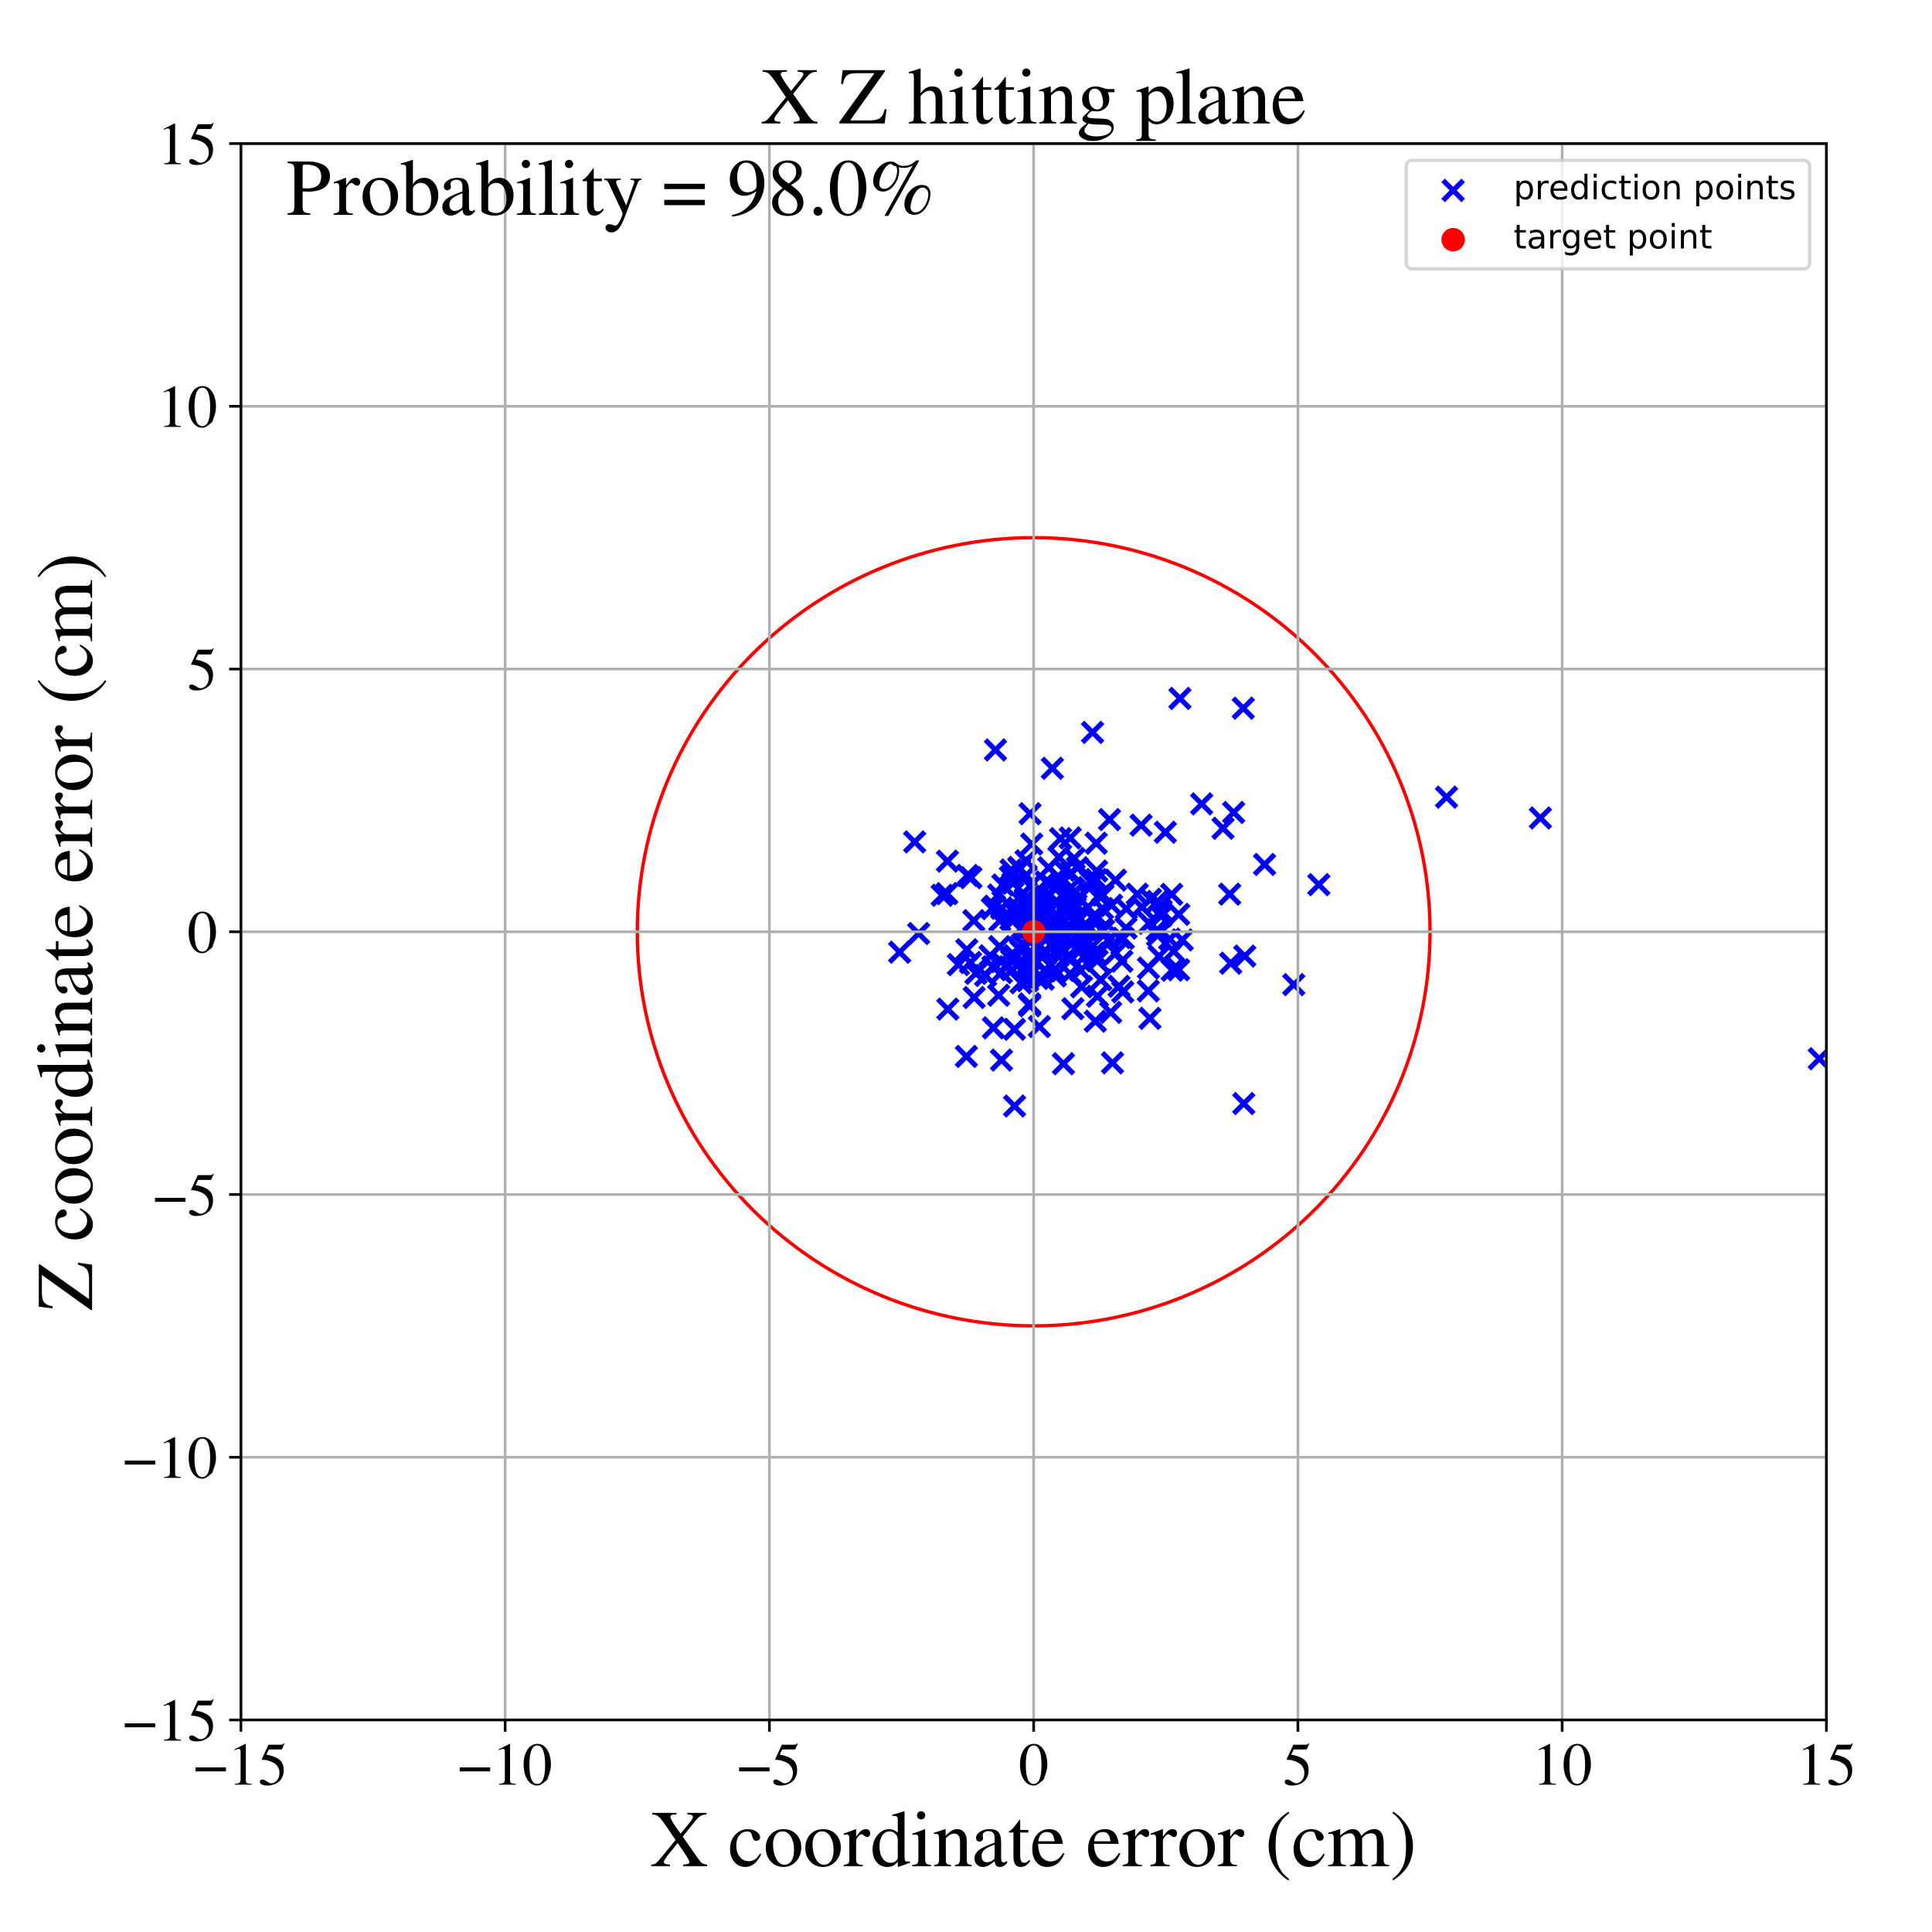 <?xml version="1.0" encoding="utf-8" standalone="no"?>
<!DOCTYPE svg PUBLIC "-//W3C//DTD SVG 1.1//EN"
  "http://www.w3.org/Graphics/SVG/1.1/DTD/svg11.dtd">
<!-- Created with matplotlib (https://matplotlib.org/) -->
<svg height="576pt" version="1.1" viewBox="0 0 576 576" width="576pt" xmlns="http://www.w3.org/2000/svg" xmlns:xlink="http://www.w3.org/1999/xlink">
 <defs>
  <style type="text/css">
*{stroke-linecap:butt;stroke-linejoin:round;}
  </style>
 </defs>
 <g id="figure_1">
  <g id="patch_1">
   <path d="M 0 576 
L 576 576 
L 576 0 
L 0 0 
z
" style="fill:#ffffff;"/>
  </g>
  <g id="axes_1">
   <g id="patch_2">
    <path d="M 71.822 512.784 
L 544.52 512.784 
L 544.52 42.802 
L 71.822 42.802 
z
" style="fill:#ffffff;"/>
   </g>
   <g id="PathCollection_1">
    <defs>
     <path d="M -3 3 
L 3 -3 
M -3 -3 
L 3 3 
" id="m3bf45ed9dd" style="stroke:#0000ff;stroke-width:1.5;"/>
    </defs>
    <g clip-path="url(#p2650e70b4f)">
     <use style="fill:#0000ff;stroke:#0000ff;stroke-width:1.5;" x="305.312" xlink:href="#m3bf45ed9dd" y="273.026"/>
     <use style="fill:#0000ff;stroke:#0000ff;stroke-width:1.5;" x="306.319" xlink:href="#m3bf45ed9dd" y="288.491"/>
     <use style="fill:#0000ff;stroke:#0000ff;stroke-width:1.5;" x="371.117" xlink:href="#m3bf45ed9dd" y="285.037"/>
     <use style="fill:#0000ff;stroke:#0000ff;stroke-width:1.5;" x="282.584" xlink:href="#m3bf45ed9dd" y="300.849"/>
     <use style="fill:#0000ff;stroke:#0000ff;stroke-width:1.5;" x="302.006" xlink:href="#m3bf45ed9dd" y="263.319"/>
     <use style="fill:#0000ff;stroke:#0000ff;stroke-width:1.5;" x="293.837" xlink:href="#m3bf45ed9dd" y="290.829"/>
     <use style="fill:#0000ff;stroke:#0000ff;stroke-width:1.5;" x="327.378" xlink:href="#m3bf45ed9dd" y="273.607"/>
     <use style="fill:#0000ff;stroke:#0000ff;stroke-width:1.5;" x="311.841" xlink:href="#m3bf45ed9dd" y="267.156"/>
     <use style="fill:#0000ff;stroke:#0000ff;stroke-width:1.5;" x="335.698" xlink:href="#m3bf45ed9dd" y="276.696"/>
     <use style="fill:#0000ff;stroke:#0000ff;stroke-width:1.5;" x="295.163" xlink:href="#m3bf45ed9dd" y="284.96"/>
     <use style="fill:#0000ff;stroke:#0000ff;stroke-width:1.5;" x="316.972" xlink:href="#m3bf45ed9dd" y="271.208"/>
     <use style="fill:#0000ff;stroke:#0000ff;stroke-width:1.5;" x="332.567" xlink:href="#m3bf45ed9dd" y="262.403"/>
     <use style="fill:#0000ff;stroke:#0000ff;stroke-width:1.5;" x="311.933" xlink:href="#m3bf45ed9dd" y="274.385"/>
     <use style="fill:#0000ff;stroke:#0000ff;stroke-width:1.5;" x="298.064" xlink:href="#m3bf45ed9dd" y="274.501"/>
     <use style="fill:#0000ff;stroke:#0000ff;stroke-width:1.5;" x="328.314" xlink:href="#m3bf45ed9dd" y="277.112"/>
     <use style="fill:#0000ff;stroke:#0000ff;stroke-width:1.5;" x="311.872" xlink:href="#m3bf45ed9dd" y="262.954"/>
     <use style="fill:#0000ff;stroke:#0000ff;stroke-width:1.5;" x="351.783" xlink:href="#m3bf45ed9dd" y="208.228"/>
     <use style="fill:#0000ff;stroke:#0000ff;stroke-width:1.5;" x="290.324" xlink:href="#m3bf45ed9dd" y="274.467"/>
     <use style="fill:#0000ff;stroke:#0000ff;stroke-width:1.5;" x="323.724" xlink:href="#m3bf45ed9dd" y="284.692"/>
     <use style="fill:#0000ff;stroke:#0000ff;stroke-width:1.5;" x="322.456" xlink:href="#m3bf45ed9dd" y="294.205"/>
     <use style="fill:#0000ff;stroke:#0000ff;stroke-width:1.5;" x="306.019" xlink:href="#m3bf45ed9dd" y="272.586"/>
     <use style="fill:#0000ff;stroke:#0000ff;stroke-width:1.5;" x="331.677" xlink:href="#m3bf45ed9dd" y="316.874"/>
     <use style="fill:#0000ff;stroke:#0000ff;stroke-width:1.5;" x="334.745" xlink:href="#m3bf45ed9dd" y="295.724"/>
     <use style="fill:#0000ff;stroke:#0000ff;stroke-width:1.5;" x="326.813" xlink:href="#m3bf45ed9dd" y="251.39"/>
     <use style="fill:#0000ff;stroke:#0000ff;stroke-width:1.5;" x="393.19" xlink:href="#m3bf45ed9dd" y="263.741"/>
     <use style="fill:#0000ff;stroke:#0000ff;stroke-width:1.5;" x="330.395" xlink:href="#m3bf45ed9dd" y="280.291"/>
     <use style="fill:#0000ff;stroke:#0000ff;stroke-width:1.5;" x="349.315" xlink:href="#m3bf45ed9dd" y="266.635"/>
     <use style="fill:#0000ff;stroke:#0000ff;stroke-width:1.5;" x="459.243" xlink:href="#m3bf45ed9dd" y="243.873"/>
     <use style="fill:#0000ff;stroke:#0000ff;stroke-width:1.5;" x="302.469" xlink:href="#m3bf45ed9dd" y="272.09"/>
     <use style="fill:#0000ff;stroke:#0000ff;stroke-width:1.5;" x="297.747" xlink:href="#m3bf45ed9dd" y="266.818"/>
     <use style="fill:#0000ff;stroke:#0000ff;stroke-width:1.5;" x="307.324" xlink:href="#m3bf45ed9dd" y="290.38"/>
     <use style="fill:#0000ff;stroke:#0000ff;stroke-width:1.5;" x="298.611" xlink:href="#m3bf45ed9dd" y="270.774"/>
     <use style="fill:#0000ff;stroke:#0000ff;stroke-width:1.5;" x="318.326" xlink:href="#m3bf45ed9dd" y="268.375"/>
     <use style="fill:#0000ff;stroke:#0000ff;stroke-width:1.5;" x="307.047" xlink:href="#m3bf45ed9dd" y="276.47"/>
     <use style="fill:#0000ff;stroke:#0000ff;stroke-width:1.5;" x="340.199" xlink:href="#m3bf45ed9dd" y="246.008"/>
     <use style="fill:#0000ff;stroke:#0000ff;stroke-width:1.5;" x="315.658" xlink:href="#m3bf45ed9dd" y="264.062"/>
     <use style="fill:#0000ff;stroke:#0000ff;stroke-width:1.5;" x="296.002" xlink:href="#m3bf45ed9dd" y="288.212"/>
     <use style="fill:#0000ff;stroke:#0000ff;stroke-width:1.5;" x="324.396" xlink:href="#m3bf45ed9dd" y="277.504"/>
     <use style="fill:#0000ff;stroke:#0000ff;stroke-width:1.5;" x="366.616" xlink:href="#m3bf45ed9dd" y="266.582"/>
     <use style="fill:#0000ff;stroke:#0000ff;stroke-width:1.5;" x="309.943" xlink:href="#m3bf45ed9dd" y="269.708"/>
     <use style="fill:#0000ff;stroke:#0000ff;stroke-width:1.5;" x="318.396" xlink:href="#m3bf45ed9dd" y="265.52"/>
     <use style="fill:#0000ff;stroke:#0000ff;stroke-width:1.5;" x="327.084" xlink:href="#m3bf45ed9dd" y="286.417"/>
     <use style="fill:#0000ff;stroke:#0000ff;stroke-width:1.5;" x="331.123" xlink:href="#m3bf45ed9dd" y="301.82"/>
     <use style="fill:#0000ff;stroke:#0000ff;stroke-width:1.5;" x="315.506" xlink:href="#m3bf45ed9dd" y="282.791"/>
     <use style="fill:#0000ff;stroke:#0000ff;stroke-width:1.5;" x="289.337" xlink:href="#m3bf45ed9dd" y="286.961"/>
     <use style="fill:#0000ff;stroke:#0000ff;stroke-width:1.5;" x="330.785" xlink:href="#m3bf45ed9dd" y="244.352"/>
     <use style="fill:#0000ff;stroke:#0000ff;stroke-width:1.5;" x="343.02" xlink:href="#m3bf45ed9dd" y="268.095"/>
     <use style="fill:#0000ff;stroke:#0000ff;stroke-width:1.5;" x="319.692" xlink:href="#m3bf45ed9dd" y="270.351"/>
     <use style="fill:#0000ff;stroke:#0000ff;stroke-width:1.5;" x="305.909" xlink:href="#m3bf45ed9dd" y="260.983"/>
     <use style="fill:#0000ff;stroke:#0000ff;stroke-width:1.5;" x="305.661" xlink:href="#m3bf45ed9dd" y="268.011"/>
     <use style="fill:#0000ff;stroke:#0000ff;stroke-width:1.5;" x="310.417" xlink:href="#m3bf45ed9dd" y="269.82"/>
     <use style="fill:#0000ff;stroke:#0000ff;stroke-width:1.5;" x="313.747" xlink:href="#m3bf45ed9dd" y="229.054"/>
     <use style="fill:#0000ff;stroke:#0000ff;stroke-width:1.5;" x="311.23" xlink:href="#m3bf45ed9dd" y="268.316"/>
     <use style="fill:#0000ff;stroke:#0000ff;stroke-width:1.5;" x="313.371" xlink:href="#m3bf45ed9dd" y="274.666"/>
     <use style="fill:#0000ff;stroke:#0000ff;stroke-width:1.5;" x="314.439" xlink:href="#m3bf45ed9dd" y="289.006"/>
     <use style="fill:#0000ff;stroke:#0000ff;stroke-width:1.5;" x="316.528" xlink:href="#m3bf45ed9dd" y="283.827"/>
     <use style="fill:#0000ff;stroke:#0000ff;stroke-width:1.5;" x="304.347" xlink:href="#m3bf45ed9dd" y="283.459"/>
     <use style="fill:#0000ff;stroke:#0000ff;stroke-width:1.5;" x="323.372" xlink:href="#m3bf45ed9dd" y="279.995"/>
     <use style="fill:#0000ff;stroke:#0000ff;stroke-width:1.5;" x="339.049" xlink:href="#m3bf45ed9dd" y="266.584"/>
     <use style="fill:#0000ff;stroke:#0000ff;stroke-width:1.5;" x="308.399" xlink:href="#m3bf45ed9dd" y="270.478"/>
     <use style="fill:#0000ff;stroke:#0000ff;stroke-width:1.5;" x="301.694" xlink:href="#m3bf45ed9dd" y="289.123"/>
     <use style="fill:#0000ff;stroke:#0000ff;stroke-width:1.5;" x="358.265" xlink:href="#m3bf45ed9dd" y="239.669"/>
     <use style="fill:#0000ff;stroke:#0000ff;stroke-width:1.5;" x="298.013" xlink:href="#m3bf45ed9dd" y="282.211"/>
     <use style="fill:#0000ff;stroke:#0000ff;stroke-width:1.5;" x="298.577" xlink:href="#m3bf45ed9dd" y="316.043"/>
     <use style="fill:#0000ff;stroke:#0000ff;stroke-width:1.5;" x="320.243" xlink:href="#m3bf45ed9dd" y="255.931"/>
     <use style="fill:#0000ff;stroke:#0000ff;stroke-width:1.5;" x="340.424" xlink:href="#m3bf45ed9dd" y="270.431"/>
     <use style="fill:#0000ff;stroke:#0000ff;stroke-width:1.5;" x="326.932" xlink:href="#m3bf45ed9dd" y="284.782"/>
     <use style="fill:#0000ff;stroke:#0000ff;stroke-width:1.5;" x="303.742" xlink:href="#m3bf45ed9dd" y="258.594"/>
     <use style="fill:#0000ff;stroke:#0000ff;stroke-width:1.5;" x="317.05" xlink:href="#m3bf45ed9dd" y="317.135"/>
     <use style="fill:#0000ff;stroke:#0000ff;stroke-width:1.5;" x="314.638" xlink:href="#m3bf45ed9dd" y="290.969"/>
     <use style="fill:#0000ff;stroke:#0000ff;stroke-width:1.5;" x="326.95" xlink:href="#m3bf45ed9dd" y="259.694"/>
     <use style="fill:#0000ff;stroke:#0000ff;stroke-width:1.5;" x="345.105" xlink:href="#m3bf45ed9dd" y="278.846"/>
     <use style="fill:#0000ff;stroke:#0000ff;stroke-width:1.5;" x="331.387" xlink:href="#m3bf45ed9dd" y="269.872"/>
     <use style="fill:#0000ff;stroke:#0000ff;stroke-width:1.5;" x="302.45" xlink:href="#m3bf45ed9dd" y="306.866"/>
     <use style="fill:#0000ff;stroke:#0000ff;stroke-width:1.5;" x="310.918" xlink:href="#m3bf45ed9dd" y="273.072"/>
     <use style="fill:#0000ff;stroke:#0000ff;stroke-width:1.5;" x="328.818" xlink:href="#m3bf45ed9dd" y="266.856"/>
     <use style="fill:#0000ff;stroke:#0000ff;stroke-width:1.5;" x="377.01" xlink:href="#m3bf45ed9dd" y="257.718"/>
     <use style="fill:#0000ff;stroke:#0000ff;stroke-width:1.5;" x="312.021" xlink:href="#m3bf45ed9dd" y="279.287"/>
     <use style="fill:#0000ff;stroke:#0000ff;stroke-width:1.5;" x="325.728" xlink:href="#m3bf45ed9dd" y="282.094"/>
     <use style="fill:#0000ff;stroke:#0000ff;stroke-width:1.5;" x="311.506" xlink:href="#m3bf45ed9dd" y="283.567"/>
     <use style="fill:#0000ff;stroke:#0000ff;stroke-width:1.5;" x="314.523" xlink:href="#m3bf45ed9dd" y="277.414"/>
     <use style="fill:#0000ff;stroke:#0000ff;stroke-width:1.5;" x="319.106" xlink:href="#m3bf45ed9dd" y="285.585"/>
     <use style="fill:#0000ff;stroke:#0000ff;stroke-width:1.5;" x="317.268" xlink:href="#m3bf45ed9dd" y="259.46"/>
     <use style="fill:#0000ff;stroke:#0000ff;stroke-width:1.5;" x="325.588" xlink:href="#m3bf45ed9dd" y="262.224"/>
     <use style="fill:#0000ff;stroke:#0000ff;stroke-width:1.5;" x="311.538" xlink:href="#m3bf45ed9dd" y="280.055"/>
     <use style="fill:#0000ff;stroke:#0000ff;stroke-width:1.5;" x="328.196" xlink:href="#m3bf45ed9dd" y="292.099"/>
     <use style="fill:#0000ff;stroke:#0000ff;stroke-width:1.5;" x="313.454" xlink:href="#m3bf45ed9dd" y="276.698"/>
     <use style="fill:#0000ff;stroke:#0000ff;stroke-width:1.5;" x="346.138" xlink:href="#m3bf45ed9dd" y="273.137"/>
     <use style="fill:#0000ff;stroke:#0000ff;stroke-width:1.5;" x="324.068" xlink:href="#m3bf45ed9dd" y="280.921"/>
     <use style="fill:#0000ff;stroke:#0000ff;stroke-width:1.5;" x="349.476" xlink:href="#m3bf45ed9dd" y="289.259"/>
     <use style="fill:#0000ff;stroke:#0000ff;stroke-width:1.5;" x="311.662" xlink:href="#m3bf45ed9dd" y="277.225"/>
     <use style="fill:#0000ff;stroke:#0000ff;stroke-width:1.5;" x="305.022" xlink:href="#m3bf45ed9dd" y="269.244"/>
     <use style="fill:#0000ff;stroke:#0000ff;stroke-width:1.5;" x="315.103" xlink:href="#m3bf45ed9dd" y="280.088"/>
     <use style="fill:#0000ff;stroke:#0000ff;stroke-width:1.5;" x="303.76" xlink:href="#m3bf45ed9dd" y="282.521"/>
     <use style="fill:#0000ff;stroke:#0000ff;stroke-width:1.5;" x="303.992" xlink:href="#m3bf45ed9dd" y="259.071"/>
     <use style="fill:#0000ff;stroke:#0000ff;stroke-width:1.5;" x="288.417" xlink:href="#m3bf45ed9dd" y="260.999"/>
     <use style="fill:#0000ff;stroke:#0000ff;stroke-width:1.5;" x="325.282" xlink:href="#m3bf45ed9dd" y="262.977"/>
     <use style="fill:#0000ff;stroke:#0000ff;stroke-width:1.5;" x="309.662" xlink:href="#m3bf45ed9dd" y="291.05"/>
     <use style="fill:#0000ff;stroke:#0000ff;stroke-width:1.5;" x="342.837" xlink:href="#m3bf45ed9dd" y="303.608"/>
     <use style="fill:#0000ff;stroke:#0000ff;stroke-width:1.5;" x="308.144" xlink:href="#m3bf45ed9dd" y="277.331"/>
     <use style="fill:#0000ff;stroke:#0000ff;stroke-width:1.5;" x="351.411" xlink:href="#m3bf45ed9dd" y="272.602"/>
     <use style="fill:#0000ff;stroke:#0000ff;stroke-width:1.5;" x="328.677" xlink:href="#m3bf45ed9dd" y="270.869"/>
     <use style="fill:#0000ff;stroke:#0000ff;stroke-width:1.5;" x="301.416" xlink:href="#m3bf45ed9dd" y="274.077"/>
     <use style="fill:#0000ff;stroke:#0000ff;stroke-width:1.5;" x="310.582" xlink:href="#m3bf45ed9dd" y="285.244"/>
     <use style="fill:#0000ff;stroke:#0000ff;stroke-width:1.5;" x="326.843" xlink:href="#m3bf45ed9dd" y="262.228"/>
     <use style="fill:#0000ff;stroke:#0000ff;stroke-width:1.5;" x="305.228" xlink:href="#m3bf45ed9dd" y="281.69"/>
     <use style="fill:#0000ff;stroke:#0000ff;stroke-width:1.5;" x="311.686" xlink:href="#m3bf45ed9dd" y="289.388"/>
     <use style="fill:#0000ff;stroke:#0000ff;stroke-width:1.5;" x="342.354" xlink:href="#m3bf45ed9dd" y="295.415"/>
     <use style="fill:#0000ff;stroke:#0000ff;stroke-width:1.5;" x="332.654" xlink:href="#m3bf45ed9dd" y="284.108"/>
     <use style="fill:#0000ff;stroke:#0000ff;stroke-width:1.5;" x="349.911" xlink:href="#m3bf45ed9dd" y="283.589"/>
     <use style="fill:#0000ff;stroke:#0000ff;stroke-width:1.5;" x="327.191" xlink:href="#m3bf45ed9dd" y="297.02"/>
     <use style="fill:#0000ff;stroke:#0000ff;stroke-width:1.5;" x="319.992" xlink:href="#m3bf45ed9dd" y="274.464"/>
     <use style="fill:#0000ff;stroke:#0000ff;stroke-width:1.5;" x="303.392" xlink:href="#m3bf45ed9dd" y="271.062"/>
     <use style="fill:#0000ff;stroke:#0000ff;stroke-width:1.5;" x="301.224" xlink:href="#m3bf45ed9dd" y="261.445"/>
     <use style="fill:#0000ff;stroke:#0000ff;stroke-width:1.5;" x="342.582" xlink:href="#m3bf45ed9dd" y="275.267"/>
     <use style="fill:#0000ff;stroke:#0000ff;stroke-width:1.5;" x="306.994" xlink:href="#m3bf45ed9dd" y="299.294"/>
     <use style="fill:#0000ff;stroke:#0000ff;stroke-width:1.5;" x="301.612" xlink:href="#m3bf45ed9dd" y="286.289"/>
     <use style="fill:#0000ff;stroke:#0000ff;stroke-width:1.5;" x="285.733" xlink:href="#m3bf45ed9dd" y="287.588"/>
     <use style="fill:#0000ff;stroke:#0000ff;stroke-width:1.5;" x="297.74" xlink:href="#m3bf45ed9dd" y="296.722"/>
     <use style="fill:#0000ff;stroke:#0000ff;stroke-width:1.5;" x="334.483" xlink:href="#m3bf45ed9dd" y="286.579"/>
     <use style="fill:#0000ff;stroke:#0000ff;stroke-width:1.5;" x="303.567" xlink:href="#m3bf45ed9dd" y="270.697"/>
     <use style="fill:#0000ff;stroke:#0000ff;stroke-width:1.5;" x="316.882" xlink:href="#m3bf45ed9dd" y="284.013"/>
     <use style="fill:#0000ff;stroke:#0000ff;stroke-width:1.5;" x="314.939" xlink:href="#m3bf45ed9dd" y="274.024"/>
     <use style="fill:#0000ff;stroke:#0000ff;stroke-width:1.5;" x="828.447" xlink:href="#m3bf45ed9dd" y="256.616"/>
     <use style="fill:#0000ff;stroke:#0000ff;stroke-width:1.5;" x="334.88" xlink:href="#m3bf45ed9dd" y="279.73"/>
     <use style="fill:#0000ff;stroke:#0000ff;stroke-width:1.5;" x="307.594" xlink:href="#m3bf45ed9dd" y="251.642"/>
     <use style="fill:#0000ff;stroke:#0000ff;stroke-width:1.5;" x="319.712" xlink:href="#m3bf45ed9dd" y="277.632"/>
     <use style="fill:#0000ff;stroke:#0000ff;stroke-width:1.5;" x="370.668" xlink:href="#m3bf45ed9dd" y="211.135"/>
     <use style="fill:#0000ff;stroke:#0000ff;stroke-width:1.5;" x="321.954" xlink:href="#m3bf45ed9dd" y="278.474"/>
     <use style="fill:#0000ff;stroke:#0000ff;stroke-width:1.5;" x="315.476" xlink:href="#m3bf45ed9dd" y="285.009"/>
     <use style="fill:#0000ff;stroke:#0000ff;stroke-width:1.5;" x="301.438" xlink:href="#m3bf45ed9dd" y="259.372"/>
     <use style="fill:#0000ff;stroke:#0000ff;stroke-width:1.5;" x="304.406" xlink:href="#m3bf45ed9dd" y="292.995"/>
     <use style="fill:#0000ff;stroke:#0000ff;stroke-width:1.5;" x="319.896" xlink:href="#m3bf45ed9dd" y="266.758"/>
     <use style="fill:#0000ff;stroke:#0000ff;stroke-width:1.5;" x="306.998" xlink:href="#m3bf45ed9dd" y="299.869"/>
     <use style="fill:#0000ff;stroke:#0000ff;stroke-width:1.5;" x="307.132" xlink:href="#m3bf45ed9dd" y="264.144"/>
     <use style="fill:#0000ff;stroke:#0000ff;stroke-width:1.5;" x="310.722" xlink:href="#m3bf45ed9dd" y="269.493"/>
     <use style="fill:#0000ff;stroke:#0000ff;stroke-width:1.5;" x="324.538" xlink:href="#m3bf45ed9dd" y="264.627"/>
     <use style="fill:#0000ff;stroke:#0000ff;stroke-width:1.5;" x="305.12" xlink:href="#m3bf45ed9dd" y="266.352"/>
     <use style="fill:#0000ff;stroke:#0000ff;stroke-width:1.5;" x="320.157" xlink:href="#m3bf45ed9dd" y="277.43"/>
     <use style="fill:#0000ff;stroke:#0000ff;stroke-width:1.5;" x="316.814" xlink:href="#m3bf45ed9dd" y="277.901"/>
     <use style="fill:#0000ff;stroke:#0000ff;stroke-width:1.5;" x="307.089" xlink:href="#m3bf45ed9dd" y="242.591"/>
     <use style="fill:#0000ff;stroke:#0000ff;stroke-width:1.5;" x="280.894" xlink:href="#m3bf45ed9dd" y="266.914"/>
     <use style="fill:#0000ff;stroke:#0000ff;stroke-width:1.5;" x="309.447" xlink:href="#m3bf45ed9dd" y="272.323"/>
     <use style="fill:#0000ff;stroke:#0000ff;stroke-width:1.5;" x="385.717" xlink:href="#m3bf45ed9dd" y="293.547"/>
     <use style="fill:#0000ff;stroke:#0000ff;stroke-width:1.5;" x="321.134" xlink:href="#m3bf45ed9dd" y="283.364"/>
     <use style="fill:#0000ff;stroke:#0000ff;stroke-width:1.5;" x="282.466" xlink:href="#m3bf45ed9dd" y="256.743"/>
     <use style="fill:#0000ff;stroke:#0000ff;stroke-width:1.5;" x="315.538" xlink:href="#m3bf45ed9dd" y="279.91"/>
     <use style="fill:#0000ff;stroke:#0000ff;stroke-width:1.5;" x="307.516" xlink:href="#m3bf45ed9dd" y="273"/>
     <use style="fill:#0000ff;stroke:#0000ff;stroke-width:1.5;" x="367.798" xlink:href="#m3bf45ed9dd" y="242.228"/>
     <use style="fill:#0000ff;stroke:#0000ff;stroke-width:1.5;" x="320.58" xlink:href="#m3bf45ed9dd" y="265.739"/>
     <use style="fill:#0000ff;stroke:#0000ff;stroke-width:1.5;" x="298.542" xlink:href="#m3bf45ed9dd" y="289.95"/>
     <use style="fill:#0000ff;stroke:#0000ff;stroke-width:1.5;" x="333.964" xlink:href="#m3bf45ed9dd" y="279.513"/>
     <use style="fill:#0000ff;stroke:#0000ff;stroke-width:1.5;" x="295.852" xlink:href="#m3bf45ed9dd" y="270.896"/>
     <use style="fill:#0000ff;stroke:#0000ff;stroke-width:1.5;" x="315.697" xlink:href="#m3bf45ed9dd" y="255.574"/>
     <use style="fill:#0000ff;stroke:#0000ff;stroke-width:1.5;" x="296.165" xlink:href="#m3bf45ed9dd" y="306.434"/>
     <use style="fill:#0000ff;stroke:#0000ff;stroke-width:1.5;" x="322.111" xlink:href="#m3bf45ed9dd" y="273.929"/>
     <use style="fill:#0000ff;stroke:#0000ff;stroke-width:1.5;" x="309.881" xlink:href="#m3bf45ed9dd" y="306.047"/>
     <use style="fill:#0000ff;stroke:#0000ff;stroke-width:1.5;" x="306.77" xlink:href="#m3bf45ed9dd" y="285.863"/>
     <use style="fill:#0000ff;stroke:#0000ff;stroke-width:1.5;" x="431.266" xlink:href="#m3bf45ed9dd" y="237.656"/>
     <use style="fill:#0000ff;stroke:#0000ff;stroke-width:1.5;" x="302.213" xlink:href="#m3bf45ed9dd" y="274.326"/>
     <use style="fill:#0000ff;stroke:#0000ff;stroke-width:1.5;" x="323.08" xlink:href="#m3bf45ed9dd" y="282.388"/>
     <use style="fill:#0000ff;stroke:#0000ff;stroke-width:1.5;" x="313.616" xlink:href="#m3bf45ed9dd" y="273.623"/>
     <use style="fill:#0000ff;stroke:#0000ff;stroke-width:1.5;" x="937.976" xlink:href="#m3bf45ed9dd" y="278.244"/>
     <use style="fill:#0000ff;stroke:#0000ff;stroke-width:1.5;" x="305.889" xlink:href="#m3bf45ed9dd" y="256.647"/>
     <use style="fill:#0000ff;stroke:#0000ff;stroke-width:1.5;" x="305.637" xlink:href="#m3bf45ed9dd" y="273.469"/>
     <use style="fill:#0000ff;stroke:#0000ff;stroke-width:1.5;" x="319.232" xlink:href="#m3bf45ed9dd" y="260.284"/>
     <use style="fill:#0000ff;stroke:#0000ff;stroke-width:1.5;" x="322.156" xlink:href="#m3bf45ed9dd" y="289.331"/>
     <use style="fill:#0000ff;stroke:#0000ff;stroke-width:1.5;" x="307.298" xlink:href="#m3bf45ed9dd" y="280.635"/>
     <use style="fill:#0000ff;stroke:#0000ff;stroke-width:1.5;" x="314.024" xlink:href="#m3bf45ed9dd" y="275.935"/>
     <use style="fill:#0000ff;stroke:#0000ff;stroke-width:1.5;" x="298.488" xlink:href="#m3bf45ed9dd" y="286.7"/>
     <use style="fill:#0000ff;stroke:#0000ff;stroke-width:1.5;" x="310.822" xlink:href="#m3bf45ed9dd" y="276.749"/>
     <use style="fill:#0000ff;stroke:#0000ff;stroke-width:1.5;" x="319.031" xlink:href="#m3bf45ed9dd" y="280.784"/>
     <use style="fill:#0000ff;stroke:#0000ff;stroke-width:1.5;" x="268.215" xlink:href="#m3bf45ed9dd" y="283.885"/>
     <use style="fill:#0000ff;stroke:#0000ff;stroke-width:1.5;" x="347.425" xlink:href="#m3bf45ed9dd" y="248.119"/>
     <use style="fill:#0000ff;stroke:#0000ff;stroke-width:1.5;" x="345.546" xlink:href="#m3bf45ed9dd" y="285.088"/>
     <use style="fill:#0000ff;stroke:#0000ff;stroke-width:1.5;" x="316.19" xlink:href="#m3bf45ed9dd" y="250.022"/>
     <use style="fill:#0000ff;stroke:#0000ff;stroke-width:1.5;" x="309.375" xlink:href="#m3bf45ed9dd" y="291.708"/>
     <use style="fill:#0000ff;stroke:#0000ff;stroke-width:1.5;" x="345.118" xlink:href="#m3bf45ed9dd" y="268.744"/>
     <use style="fill:#0000ff;stroke:#0000ff;stroke-width:1.5;" x="370.819" xlink:href="#m3bf45ed9dd" y="329.008"/>
     <use style="fill:#0000ff;stroke:#0000ff;stroke-width:1.5;" x="344.977" xlink:href="#m3bf45ed9dd" y="277.248"/>
     <use style="fill:#0000ff;stroke:#0000ff;stroke-width:1.5;" x="311.601" xlink:href="#m3bf45ed9dd" y="283.483"/>
     <use style="fill:#0000ff;stroke:#0000ff;stroke-width:1.5;" x="304.754" xlink:href="#m3bf45ed9dd" y="286.286"/>
     <use style="fill:#0000ff;stroke:#0000ff;stroke-width:1.5;" x="315.424" xlink:href="#m3bf45ed9dd" y="269.062"/>
     <use style="fill:#0000ff;stroke:#0000ff;stroke-width:1.5;" x="304.866" xlink:href="#m3bf45ed9dd" y="276.537"/>
     <use style="fill:#0000ff;stroke:#0000ff;stroke-width:1.5;" x="319.866" xlink:href="#m3bf45ed9dd" y="300.737"/>
     <use style="fill:#0000ff;stroke:#0000ff;stroke-width:1.5;" x="282.286" xlink:href="#m3bf45ed9dd" y="266.427"/>
     <use style="fill:#0000ff;stroke:#0000ff;stroke-width:1.5;" x="333.619" xlink:href="#m3bf45ed9dd" y="294.052"/>
     <use style="fill:#0000ff;stroke:#0000ff;stroke-width:1.5;" x="311.829" xlink:href="#m3bf45ed9dd" y="277.812"/>
     <use style="fill:#0000ff;stroke:#0000ff;stroke-width:1.5;" x="318.759" xlink:href="#m3bf45ed9dd" y="273.401"/>
     <use style="fill:#0000ff;stroke:#0000ff;stroke-width:1.5;" x="342.398" xlink:href="#m3bf45ed9dd" y="288.612"/>
     <use style="fill:#0000ff;stroke:#0000ff;stroke-width:1.5;" x="306.366" xlink:href="#m3bf45ed9dd" y="292.377"/>
     <use style="fill:#0000ff;stroke:#0000ff;stroke-width:1.5;" x="364.624" xlink:href="#m3bf45ed9dd" y="246.936"/>
     <use style="fill:#0000ff;stroke:#0000ff;stroke-width:1.5;" x="290.436" xlink:href="#m3bf45ed9dd" y="297.386"/>
     <use style="fill:#0000ff;stroke:#0000ff;stroke-width:1.5;" x="327.738" xlink:href="#m3bf45ed9dd" y="267.095"/>
     <use style="fill:#0000ff;stroke:#0000ff;stroke-width:1.5;" x="301.981" xlink:href="#m3bf45ed9dd" y="261.193"/>
     <use style="fill:#0000ff;stroke:#0000ff;stroke-width:1.5;" x="312.666" xlink:href="#m3bf45ed9dd" y="258.719"/>
     <use style="fill:#0000ff;stroke:#0000ff;stroke-width:1.5;" x="272.696" xlink:href="#m3bf45ed9dd" y="251.009"/>
     <use style="fill:#0000ff;stroke:#0000ff;stroke-width:1.5;" x="321.75" xlink:href="#m3bf45ed9dd" y="267.766"/>
     <use style="fill:#0000ff;stroke:#0000ff;stroke-width:1.5;" x="346.213" xlink:href="#m3bf45ed9dd" y="271.553"/>
     <use style="fill:#0000ff;stroke:#0000ff;stroke-width:1.5;" x="321.202" xlink:href="#m3bf45ed9dd" y="258.691"/>
     <use style="fill:#0000ff;stroke:#0000ff;stroke-width:1.5;" x="329.005" xlink:href="#m3bf45ed9dd" y="277.38"/>
     <use style="fill:#0000ff;stroke:#0000ff;stroke-width:1.5;" x="308.252" xlink:href="#m3bf45ed9dd" y="270.682"/>
     <use style="fill:#0000ff;stroke:#0000ff;stroke-width:1.5;" x="288.243" xlink:href="#m3bf45ed9dd" y="283.139"/>
     <use style="fill:#0000ff;stroke:#0000ff;stroke-width:1.5;" x="289.474" xlink:href="#m3bf45ed9dd" y="261.664"/>
     <use style="fill:#0000ff;stroke:#0000ff;stroke-width:1.5;" x="302.47" xlink:href="#m3bf45ed9dd" y="284.921"/>
     <use style="fill:#0000ff;stroke:#0000ff;stroke-width:1.5;" x="325.672" xlink:href="#m3bf45ed9dd" y="273.474"/>
     <use style="fill:#0000ff;stroke:#0000ff;stroke-width:1.5;" x="323.261" xlink:href="#m3bf45ed9dd" y="280.92"/>
     <use style="fill:#0000ff;stroke:#0000ff;stroke-width:1.5;" x="290.968" xlink:href="#m3bf45ed9dd" y="290.19"/>
     <use style="fill:#0000ff;stroke:#0000ff;stroke-width:1.5;" x="301.748" xlink:href="#m3bf45ed9dd" y="286.162"/>
     <use style="fill:#0000ff;stroke:#0000ff;stroke-width:1.5;" x="296.554" xlink:href="#m3bf45ed9dd" y="270.155"/>
     <use style="fill:#0000ff;stroke:#0000ff;stroke-width:1.5;" x="322.297" xlink:href="#m3bf45ed9dd" y="282.463"/>
     <use style="fill:#0000ff;stroke:#0000ff;stroke-width:1.5;" x="311.813" xlink:href="#m3bf45ed9dd" y="275.081"/>
     <use style="fill:#0000ff;stroke:#0000ff;stroke-width:1.5;" x="311.018" xlink:href="#m3bf45ed9dd" y="284.738"/>
     <use style="fill:#0000ff;stroke:#0000ff;stroke-width:1.5;" x="298.993" xlink:href="#m3bf45ed9dd" y="263.842"/>
     <use style="fill:#0000ff;stroke:#0000ff;stroke-width:1.5;" x="305.361" xlink:href="#m3bf45ed9dd" y="281.951"/>
     <use style="fill:#0000ff;stroke:#0000ff;stroke-width:1.5;" x="542.399" xlink:href="#m3bf45ed9dd" y="315.647"/>
     <use style="fill:#0000ff;stroke:#0000ff;stroke-width:1.5;" x="366.914" xlink:href="#m3bf45ed9dd" y="287.161"/>
     <use style="fill:#0000ff;stroke:#0000ff;stroke-width:1.5;" x="273.882" xlink:href="#m3bf45ed9dd" y="278.32"/>
     <use style="fill:#0000ff;stroke:#0000ff;stroke-width:1.5;" x="307.245" xlink:href="#m3bf45ed9dd" y="288.84"/>
     <use style="fill:#0000ff;stroke:#0000ff;stroke-width:1.5;" x="310.762" xlink:href="#m3bf45ed9dd" y="270.362"/>
     <use style="fill:#0000ff;stroke:#0000ff;stroke-width:1.5;" x="314.89" xlink:href="#m3bf45ed9dd" y="268.739"/>
     <use style="fill:#0000ff;stroke:#0000ff;stroke-width:1.5;" x="318.727" xlink:href="#m3bf45ed9dd" y="284.772"/>
     <use style="fill:#0000ff;stroke:#0000ff;stroke-width:1.5;" x="302.477" xlink:href="#m3bf45ed9dd" y="329.743"/>
     <use style="fill:#0000ff;stroke:#0000ff;stroke-width:1.5;" x="318.841" xlink:href="#m3bf45ed9dd" y="271.788"/>
     <use style="fill:#0000ff;stroke:#0000ff;stroke-width:1.5;" x="352.462" xlink:href="#m3bf45ed9dd" y="280.217"/>
     <use style="fill:#0000ff;stroke:#0000ff;stroke-width:1.5;" x="313.185" xlink:href="#m3bf45ed9dd" y="263.565"/>
     <use style="fill:#0000ff;stroke:#0000ff;stroke-width:1.5;" x="320.818" xlink:href="#m3bf45ed9dd" y="269.787"/>
     <use style="fill:#0000ff;stroke:#0000ff;stroke-width:1.5;" x="325.719" xlink:href="#m3bf45ed9dd" y="218.35"/>
     <use style="fill:#0000ff;stroke:#0000ff;stroke-width:1.5;" x="318.429" xlink:href="#m3bf45ed9dd" y="270.45"/>
     <use style="fill:#0000ff;stroke:#0000ff;stroke-width:1.5;" x="311.95" xlink:href="#m3bf45ed9dd" y="274.598"/>
     <use style="fill:#0000ff;stroke:#0000ff;stroke-width:1.5;" x="307.733" xlink:href="#m3bf45ed9dd" y="285.772"/>
     <use style="fill:#0000ff;stroke:#0000ff;stroke-width:1.5;" x="288.117" xlink:href="#m3bf45ed9dd" y="314.953"/>
     <use style="fill:#0000ff;stroke:#0000ff;stroke-width:1.5;" x="296.778" xlink:href="#m3bf45ed9dd" y="223.587"/>
     <use style="fill:#0000ff;stroke:#0000ff;stroke-width:1.5;" x="319.06" xlink:href="#m3bf45ed9dd" y="249.817"/>
     <use style="fill:#0000ff;stroke:#0000ff;stroke-width:1.5;" x="308.408" xlink:href="#m3bf45ed9dd" y="286.008"/>
     <use style="fill:#0000ff;stroke:#0000ff;stroke-width:1.5;" x="326.066" xlink:href="#m3bf45ed9dd" y="284.252"/>
     <use style="fill:#0000ff;stroke:#0000ff;stroke-width:1.5;" x="314.224" xlink:href="#m3bf45ed9dd" y="273.774"/>
     <use style="fill:#0000ff;stroke:#0000ff;stroke-width:1.5;" x="306.931" xlink:href="#m3bf45ed9dd" y="299.494"/>
     <use style="fill:#0000ff;stroke:#0000ff;stroke-width:1.5;" x="319.045" xlink:href="#m3bf45ed9dd" y="290.313"/>
     <use style="fill:#0000ff;stroke:#0000ff;stroke-width:1.5;" x="351.395" xlink:href="#m3bf45ed9dd" y="289.125"/>
     <use style="fill:#0000ff;stroke:#0000ff;stroke-width:1.5;" x="309.074" xlink:href="#m3bf45ed9dd" y="282.803"/>
     <use style="fill:#0000ff;stroke:#0000ff;stroke-width:1.5;" x="323.382" xlink:href="#m3bf45ed9dd" y="276.533"/>
     <use style="fill:#0000ff;stroke:#0000ff;stroke-width:1.5;" x="326.553" xlink:href="#m3bf45ed9dd" y="304.458"/>
     <use style="fill:#0000ff;stroke:#0000ff;stroke-width:1.5;" x="335.792" xlink:href="#m3bf45ed9dd" y="270.913"/>
     <use style="fill:#0000ff;stroke:#0000ff;stroke-width:1.5;" x="316.132" xlink:href="#m3bf45ed9dd" y="261.944"/>
     <use style="fill:#0000ff;stroke:#0000ff;stroke-width:1.5;" x="311.034" xlink:href="#m3bf45ed9dd" y="291.916"/>
     <use style="fill:#0000ff;stroke:#0000ff;stroke-width:1.5;" x="348.737" xlink:href="#m3bf45ed9dd" y="279.974"/>
    </g>
   </g>
   <g id="PathCollection_2">
    <defs>
     <path d="M 0 3 
C 0.796 3 1.559 2.684 2.121 2.121 
C 2.684 1.559 3 0.796 3 0 
C 3 -0.796 2.684 -1.559 2.121 -2.121 
C 1.559 -2.684 0.796 -3 0 -3 
C -0.796 -3 -1.559 -2.684 -2.121 -2.121 
C -2.684 -1.559 -3 -0.796 -3 0 
C -3 0.796 -2.684 1.559 -2.121 2.121 
C -1.559 2.684 -0.796 3 0 3 
z
" id="md571bc0b99" style="stroke:#ff0000;"/>
    </defs>
    <g clip-path="url(#p2650e70b4f)">
     <use style="fill:#ff0000;stroke:#ff0000;" x="308.171" xlink:href="#md571bc0b99" y="277.793"/>
    </g>
   </g>
   <g id="patch_3">
    <path clip-path="url(#p2650e70b4f)" d="M 308.171 395.288 
C 339.511 395.288 369.572 382.908 391.733 360.875 
C 413.894 338.841 426.346 308.953 426.346 277.793 
C 426.346 246.633 413.894 216.745 391.733 194.711 
C 369.572 172.677 339.511 160.297 308.171 160.297 
C 276.831 160.297 246.77 172.677 224.609 194.711 
C 202.448 216.745 189.997 246.633 189.997 277.793 
C 189.997 308.953 202.448 338.841 224.609 360.875 
C 246.77 382.908 276.831 395.288 308.171 395.288 
z
" style="fill:none;stroke:#ff0000;stroke-linejoin:miter;"/>
   </g>
   <g id="matplotlib.axis_1">
    <g id="xtick_1">
     <g id="line2d_1">
      <path clip-path="url(#p2650e70b4f)" d="M 71.822 512.784 
L 71.822 42.802 
" style="fill:none;stroke:#b0b0b0;stroke-linecap:square;stroke-width:0.8;"/>
     </g>
     <g id="line2d_2">
      <defs>
       <path d="M 0 0 
L 0 3.5 
" id="mb44481874c" style="stroke:#000000;stroke-width:0.8;"/>
      </defs>
      <g>
       <use style="stroke:#000000;stroke-width:0.8;" x="71.822" xlink:href="#mb44481874c" y="512.784"/>
      </g>
     </g>
     <g id="text_1">
      <!-- −15 -->
      <defs>
       <path d="M 3 22 
L 3 28.594 
L 53.406 28.594 
L 53.406 22 
z
" id="FreeSerif-8722"/>
       <path d="M 18.297 59.297 
Q 16.5 59.297 11.094 57.094 
L 11.094 58.5 
L 29.094 67.594 
L 29.906 67.406 
L 29.906 7.406 
Q 29.906 3.797 31.703 2.688 
Q 33.5 1.594 39.406 1.5 
L 39.406 0 
L 11.797 0 
L 11.797 1.5 
Q 17.406 1.703 19.344 3.141 
Q 21.297 4.594 21.297 9.297 
L 21.297 54.594 
Q 21.297 59.297 18.297 59.297 
z
" id="FreeSerif-49"/>
       <path d="M 35.703 19.406 
Q 35.703 24.703 33.344 28.797 
Q 31 32.906 27.641 35.156 
Q 24.297 37.406 20.141 38.844 
Q 16 40.297 12.953 40.75 
Q 9.906 41.203 7.594 41.203 
Q 6.406 41.203 6.406 42 
Q 6.406 42.297 6.5 42.5 
L 17.406 66.203 
L 38.297 66.203 
Q 39.906 66.203 40.844 66.703 
Q 41.797 67.203 42.906 68.797 
L 43.797 68.094 
L 40 59.203 
Q 39.594 58.297 37.703 58.297 
L 18.094 58.297 
L 13.906 49.797 
Q 28.5 47.203 35.594 41.344 
Q 42.703 35.5 42.703 24.203 
Q 42.703 18.297 40.844 13.688 
Q 39 9.094 36.141 6.297 
Q 33.297 3.5 29.547 1.703 
Q 25.797 -0.094 22.344 -0.75 
Q 18.906 -1.406 15.406 -1.406 
Q 9.797 -1.406 6.5 0.25 
Q 3.203 1.906 3.203 4.797 
Q 3.203 8.5 7.5 8.5 
Q 10.297 8.5 14.75 5.391 
Q 19.203 2.297 21.797 2.297 
Q 27.703 2.297 31.703 7.25 
Q 35.703 12.203 35.703 19.406 
z
" id="FreeSerif-53"/>
      </defs>
      <g transform="translate(57.746 532.077)scale(0.18 -0.18)">
       <use xlink:href="#FreeSerif-8722"/>
       <use x="56.4" xlink:href="#FreeSerif-49"/>
       <use x="106.4" xlink:href="#FreeSerif-53"/>
      </g>
     </g>
    </g>
    <g id="xtick_2">
     <g id="line2d_3">
      <path clip-path="url(#p2650e70b4f)" d="M 150.605 512.784 
L 150.605 42.802 
" style="fill:none;stroke:#b0b0b0;stroke-linecap:square;stroke-width:0.8;"/>
     </g>
     <g id="line2d_4">
      <g>
       <use style="stroke:#000000;stroke-width:0.8;" x="150.605" xlink:href="#mb44481874c" y="512.784"/>
      </g>
     </g>
     <g id="text_2">
      <!-- −10 -->
      <defs>
       <path d="M 47.594 17.797 
Q 35.203 -1.406 25 -1.406 
Q 14.797 -1.406 8.594 8.391 
Q 2.406 18.203 2.406 33.594 
Q 2.406 48.094 8.594 57.844 
Q 14.797 67.594 25.406 67.594 
Q 35.203 67.594 41.391 58 
Q 47.594 48.406 47.594 33 
Q 47.594 17.797 35.203 -1.406 
z
M 25.094 65 
Q 12 65 12 32.703 
Q 12 1.203 25 1.203 
Q 38 1.203 38 32.797 
Q 38 48.5 34.703 56.75 
Q 31.406 65 25.094 65 
z
" id="FreeSerif-48"/>
      </defs>
      <g transform="translate(136.529 532.077)scale(0.18 -0.18)">
       <use xlink:href="#FreeSerif-8722"/>
       <use x="56.4" xlink:href="#FreeSerif-49"/>
       <use x="106.4" xlink:href="#FreeSerif-48"/>
      </g>
     </g>
    </g>
    <g id="xtick_3">
     <g id="line2d_5">
      <path clip-path="url(#p2650e70b4f)" d="M 229.388 512.784 
L 229.388 42.802 
" style="fill:none;stroke:#b0b0b0;stroke-linecap:square;stroke-width:0.8;"/>
     </g>
     <g id="line2d_6">
      <g>
       <use style="stroke:#000000;stroke-width:0.8;" x="229.388" xlink:href="#mb44481874c" y="512.784"/>
      </g>
     </g>
     <g id="text_3">
      <!-- −5 -->
      <g transform="translate(219.812 532.077)scale(0.18 -0.18)">
       <use xlink:href="#FreeSerif-8722"/>
       <use x="56.4" xlink:href="#FreeSerif-53"/>
      </g>
     </g>
    </g>
    <g id="xtick_4">
     <g id="line2d_7">
      <path clip-path="url(#p2650e70b4f)" d="M 308.171 512.784 
L 308.171 42.802 
" style="fill:none;stroke:#b0b0b0;stroke-linecap:square;stroke-width:0.8;"/>
     </g>
     <g id="line2d_8">
      <g>
       <use style="stroke:#000000;stroke-width:0.8;" x="308.171" xlink:href="#mb44481874c" y="512.784"/>
      </g>
     </g>
     <g id="text_4">
      <!-- 0 -->
      <g transform="translate(303.671 532.077)scale(0.18 -0.18)">
       <use xlink:href="#FreeSerif-48"/>
      </g>
     </g>
    </g>
    <g id="xtick_5">
     <g id="line2d_9">
      <path clip-path="url(#p2650e70b4f)" d="M 386.954 512.784 
L 386.954 42.802 
" style="fill:none;stroke:#b0b0b0;stroke-linecap:square;stroke-width:0.8;"/>
     </g>
     <g id="line2d_10">
      <g>
       <use style="stroke:#000000;stroke-width:0.8;" x="386.954" xlink:href="#mb44481874c" y="512.784"/>
      </g>
     </g>
     <g id="text_5">
      <!-- 5 -->
      <g transform="translate(382.454 532.077)scale(0.18 -0.18)">
       <use xlink:href="#FreeSerif-53"/>
      </g>
     </g>
    </g>
    <g id="xtick_6">
     <g id="line2d_11">
      <path clip-path="url(#p2650e70b4f)" d="M 465.737 512.784 
L 465.737 42.802 
" style="fill:none;stroke:#b0b0b0;stroke-linecap:square;stroke-width:0.8;"/>
     </g>
     <g id="line2d_12">
      <g>
       <use style="stroke:#000000;stroke-width:0.8;" x="465.737" xlink:href="#mb44481874c" y="512.784"/>
      </g>
     </g>
     <g id="text_6">
      <!-- 10 -->
      <g transform="translate(456.737 532.077)scale(0.18 -0.18)">
       <use xlink:href="#FreeSerif-49"/>
       <use x="50" xlink:href="#FreeSerif-48"/>
      </g>
     </g>
    </g>
    <g id="xtick_7">
     <g id="line2d_13">
      <path clip-path="url(#p2650e70b4f)" d="M 544.52 512.784 
L 544.52 42.802 
" style="fill:none;stroke:#b0b0b0;stroke-linecap:square;stroke-width:0.8;"/>
     </g>
     <g id="line2d_14">
      <g>
       <use style="stroke:#000000;stroke-width:0.8;" x="544.52" xlink:href="#mb44481874c" y="512.784"/>
      </g>
     </g>
     <g id="text_7">
      <!-- 15 -->
      <g transform="translate(535.52 532.077)scale(0.18 -0.18)">
       <use xlink:href="#FreeSerif-49"/>
       <use x="50" xlink:href="#FreeSerif-53"/>
      </g>
     </g>
    </g>
    <g id="text_8">
     <!-- X coordinate error (cm) -->
     <defs>
      <path d="M 69.594 66.203 
L 69.594 64.297 
Q 64.703 64 62.047 62.344 
Q 59.406 60.703 54.703 54.906 
L 40.094 36.703 
L 59.297 9.297 
Q 62.297 5 64.297 3.703 
Q 66.297 2.406 70.406 1.906 
L 70.406 0 
L 40.703 0 
L 40.703 1.906 
Q 44.797 2.297 46.594 2.938 
Q 48.406 3.594 48.406 5 
Q 48.406 7.203 43.297 14.797 
L 33.797 28.797 
L 21.906 14 
Q 16.703 7.5 16.703 5.406 
Q 16.703 3.703 18.297 2.953 
Q 19.906 2.203 24.297 1.906 
L 24.297 0 
L 1 0 
L 1 1.906 
Q 4.906 2.203 7 3.797 
Q 9.094 5.406 15.5 13.297 
L 31.203 32.594 
L 20.297 48.594 
Q 13.297 58.906 10.25 61.5 
Q 7.203 64.094 2.203 64.297 
L 2.203 66.203 
L 32.406 66.203 
L 32.406 64.297 
L 29.594 64.203 
Q 24.797 64.094 24.797 61.297 
Q 24.797 58.094 33.297 46.297 
L 37.5 40.406 
L 48.797 54.203 
Q 52.797 59.203 52.797 61.094 
Q 52.797 62.797 51.344 63.438 
Q 49.906 64.094 45.797 64.297 
L 45.797 66.203 
z
" id="FreeSerif-88"/>
      <path id="FreeSerif-32"/>
      <path d="M 2.5 21.297 
Q 2.5 32.406 9.047 39.203 
Q 15.594 46 24.406 46 
Q 30.703 46 35.25 42.953 
Q 39.797 39.906 39.797 35.703 
Q 39.797 34 38.391 32.75 
Q 37 31.5 35 31.5 
Q 31.594 31.5 30.297 36.094 
L 29.703 38.297 
Q 28.906 41.094 27.703 42.094 
Q 26.5 43.094 23.797 43.094 
Q 17.703 43.094 13.953 38.25 
Q 10.203 33.406 10.203 25.703 
Q 10.203 17.094 14.547 11.641 
Q 18.906 6.203 25.703 6.203 
Q 30 6.203 33.094 8.25 
Q 36.203 10.297 39.797 15.594 
L 41.203 14.703 
Q 40.203 12.703 39.453 11.391 
Q 38.703 10.094 36.75 7.5 
Q 34.797 4.906 32.891 3.297 
Q 31 1.703 27.891 0.344 
Q 24.797 -1 21.5 -1 
Q 13.203 -1 7.844 5.25 
Q 2.5 11.5 2.5 21.297 
z
" id="FreeSerif-99"/>
      <path d="M 24.594 46 
Q 34.203 46 40.391 39.594 
Q 46.594 33.203 46.594 23.406 
Q 46.594 13 40.188 6 
Q 33.797 -1 24.391 -1 
Q 15 -1 8.75 5.75 
Q 2.5 12.5 2.5 22.594 
Q 2.5 32.906 8.641 39.453 
Q 14.797 46 24.594 46 
z
M 11.5 27.5 
Q 11.5 16.797 15.391 9.297 
Q 19.297 1.797 25.594 1.797 
Q 31.203 1.797 34.391 6.594 
Q 37.594 11.406 37.594 19.906 
Q 37.594 30.203 33.594 36.703 
Q 29.594 43.203 23.297 43.203 
Q 18 43.203 14.75 38.891 
Q 11.5 34.594 11.5 27.5 
z
" id="FreeSerif-111"/>
      <path d="M 30.094 36.203 
Q 28.594 36.203 26.391 37.953 
Q 24.203 39.703 23.5 39.703 
Q 21.5 39.703 19 36.797 
Q 16.5 33.906 16.5 31.5 
L 16.5 9 
Q 16.5 4.703 18.203 3.203 
Q 19.906 1.703 25 1.5 
L 25 0 
L 1 0 
L 1 1.5 
Q 5.797 2.406 6.938 3.5 
Q 8.094 4.594 8.094 8.406 
L 8.094 33.406 
Q 8.094 36.703 7.344 38.047 
Q 6.594 39.406 4.703 39.406 
Q 3.094 39.406 1.203 39 
L 1.203 40.594 
Q 9.203 43.203 16 46 
L 16.5 45.797 
L 16.5 36.594 
Q 20.203 41.906 22.797 43.953 
Q 25.406 46 28.5 46 
Q 31.094 46 32.547 44.594 
Q 34 43.203 34 40.703 
Q 34 38.594 32.953 37.391 
Q 31.906 36.203 30.094 36.203 
z
" id="FreeSerif-114"/>
      <path d="M 34.203 -1 
L 33.797 -0.703 
L 33.797 5.703 
Q 29 -1 21 -1 
Q 12.703 -1 7.594 4.953 
Q 2.5 10.906 2.5 20.5 
Q 2.5 31.094 8.594 38.547 
Q 14.703 46 23.297 46 
Q 28.703 46 33.797 41.703 
L 33.797 57.297 
Q 33.797 60.406 32.891 61.406 
Q 32 62.406 29.203 62.406 
Q 27.797 62.406 27 62.297 
L 27 63.906 
Q 36.094 66.297 41.703 68.297 
L 42.203 68.094 
L 42.203 11.406 
Q 42.203 7.906 43.047 6.797 
Q 43.906 5.703 46.594 5.703 
Q 47.094 5.703 48.906 5.797 
L 48.906 4.203 
z
M 24.906 4.203 
Q 28.703 4.203 31.25 6.344 
Q 33.797 8.5 33.797 10.203 
L 33.797 33.203 
Q 33.797 37.203 30.688 40.203 
Q 27.594 43.203 23.594 43.203 
Q 17.906 43.203 14.5 38.094 
Q 11.094 33 11.094 24.5 
Q 11.094 15.297 14.891 9.75 
Q 18.703 4.203 24.906 4.203 
z
" id="FreeSerif-100"/>
      <path d="M 6.203 39.297 
Q 4 39.297 2 39 
L 2 40.5 
Q 9 42.5 17.5 46 
L 17.906 45.703 
L 17.906 10.203 
Q 17.906 4.797 19.156 3.344 
Q 20.406 1.906 25.297 1.5 
L 25.297 0 
L 1.594 0 
L 1.594 1.5 
Q 6.797 1.797 8.141 3.297 
Q 9.5 4.797 9.5 10.203 
L 9.5 33.406 
Q 9.5 36.703 8.75 38 
Q 8 39.297 6.203 39.297 
z
M 12.797 68.297 
Q 15 68.297 16.5 66.797 
Q 18 65.297 18 63.203 
Q 18 61 16.5 59.547 
Q 15 58.094 12.797 58.094 
Q 10.703 58.094 9.25 59.594 
Q 7.797 61.094 7.797 63.188 
Q 7.797 65.297 9.297 66.797 
Q 10.797 68.297 12.797 68.297 
z
" id="FreeSerif-105"/>
      <path d="M 1 39.797 
L 1 41.5 
Q 8.406 43.703 14.797 46 
L 15.5 45.797 
L 15.5 37.906 
Q 20.594 42.703 23.547 44.344 
Q 26.5 46 30 46 
Q 35.5 46 38.641 42.047 
Q 41.797 38.094 41.797 31 
L 41.797 8.094 
Q 41.797 4.406 43 3.156 
Q 44.203 1.906 47.906 1.5 
L 47.906 0 
L 27.094 0 
L 27.094 1.5 
Q 30.906 1.797 32.156 3.5 
Q 33.406 5.203 33.406 9.906 
L 33.406 30.797 
Q 33.406 40.5 26.094 40.5 
Q 23.594 40.5 21.5 39.344 
Q 19.406 38.203 15.797 34.797 
L 15.797 6.703 
Q 15.797 4 17.188 2.891 
Q 18.594 1.797 22.406 1.5 
L 22.406 0 
L 1.203 0 
L 1.203 1.5 
Q 5 1.797 6.203 3.25 
Q 7.406 4.703 7.406 9 
L 7.406 33.797 
Q 7.406 37.5 6.594 38.844 
Q 5.797 40.203 3.703 40.203 
Q 1.797 40.203 1 39.797 
z
" id="FreeSerif-110"/>
      <path d="M 2.5 9.703 
Q 2.5 11.5 2.891 13.047 
Q 3.297 14.594 4.297 15.938 
Q 5.297 17.297 6.188 18.391 
Q 7.094 19.5 8.891 20.641 
Q 10.703 21.797 11.891 22.547 
Q 13.094 23.297 15.547 24.344 
Q 18 25.406 19.297 25.953 
Q 20.594 26.5 23.391 27.594 
Q 26.203 28.703 27.5 29.203 
L 27.5 35.297 
Q 27.5 43.594 19.906 43.594 
Q 16.906 43.594 14.797 42.141 
Q 12.703 40.703 12.703 38.703 
Q 12.703 37.906 12.953 36.5 
Q 13.203 35.094 13.203 34.703 
Q 13.203 33 11.844 31.75 
Q 10.5 30.5 8.703 30.5 
Q 7 30.5 5.703 31.797 
Q 4.406 33.094 4.406 34.797 
Q 4.406 39.5 9.25 42.75 
Q 14.094 46 21.203 46 
Q 29.406 46 32.5 42.047 
Q 35.594 38.094 35.594 30 
L 35.594 10.5 
Q 35.594 7.203 36.25 5.953 
Q 36.906 4.703 38.594 4.703 
Q 40.703 4.703 43 6.594 
L 43 4 
Q 40.406 1.094 38.453 0.047 
Q 36.5 -1 34 -1 
Q 30.906 -1 29.453 0.703 
Q 28 2.406 27.594 6.297 
Q 19 -1 13 -1 
Q 8.406 -1 5.453 2 
Q 2.5 5 2.5 9.703 
z
M 27.5 12.297 
L 27.5 26.797 
Q 18.5 23.5 14.891 20.391 
Q 11.297 17.297 11.297 12.906 
Q 11.297 8.797 13.297 6.797 
Q 15.297 4.797 17.594 4.797 
Q 21 4.797 24.906 7.094 
Q 26.5 8 27 9 
Q 27.5 10 27.5 12.297 
z
" id="FreeSerif-97"/>
      <path d="M 25.906 45 
L 25.906 41.797 
L 15.797 41.797 
L 15.797 13.203 
Q 15.797 8.5 17 6.344 
Q 18.203 4.203 21 4.203 
Q 24.094 4.203 27 7.703 
L 28.297 6.594 
Q 23.5 -1 16.297 -1 
Q 7.406 -1 7.406 11.703 
L 7.406 41.797 
L 2.094 41.797 
Q 1.703 42.094 1.703 42.5 
Q 1.703 43 2 43.297 
Q 2.297 43.594 3.141 44.141 
Q 4 44.703 5.203 45.641 
Q 6.406 46.594 8.5 49.094 
Q 10.594 51.594 13.094 55.094 
Q 14.703 57.406 15.094 57.906 
Q 15.797 57.906 15.797 56.594 
L 15.797 45 
z
" id="FreeSerif-116"/>
      <path d="M 9.703 27.703 
Q 9.906 21.406 11.406 16.844 
Q 12.906 12.297 15.297 10.047 
Q 17.703 7.797 20.141 6.844 
Q 22.594 5.906 25.297 5.906 
Q 30.094 5.906 33.641 8.297 
Q 37.203 10.703 40.797 16.406 
L 42.406 15.703 
Q 39.297 7.594 33.797 3.297 
Q 28.297 -1 21.203 -1 
Q 12.594 -1 7.547 5.047 
Q 2.5 11.094 2.5 21.406 
Q 2.5 32.5 8.344 39.25 
Q 14.203 46 23.406 46 
Q 31 46 35.203 41.453 
Q 39.406 36.906 40.5 27.703 
z
M 9.906 30.906 
L 30.297 30.906 
Q 29.297 37.406 27.188 39.906 
Q 25.094 42.406 20.5 42.406 
Q 11.5 42.406 9.906 30.906 
z
" id="FreeSerif-101"/>
      <path d="M 29.203 -17.703 
Q 26.594 -16.094 23.797 -13.844 
Q 21 -11.594 17.453 -7.594 
Q 13.906 -3.594 11.203 0.953 
Q 8.5 5.5 6.641 11.891 
Q 4.797 18.297 4.797 25.203 
Q 4.797 32.406 6.641 38.844 
Q 8.5 45.297 11 49.547 
Q 13.5 53.797 17.344 57.75 
Q 21.203 61.703 23.703 63.594 
Q 26.203 65.5 29.5 67.594 
L 30.406 66 
Q 26 62.406 23.297 59.5 
Q 20.594 56.594 18.094 51.938 
Q 15.594 47.297 14.5 40.844 
Q 13.406 34.406 13.406 25.5 
Q 13.406 16.203 14.5 9.5 
Q 15.594 2.797 18.094 -1.953 
Q 20.594 -6.703 23.297 -9.703 
Q 26 -12.703 30.406 -16.094 
z
" id="FreeSerif-40"/>
      <path d="M 1.297 39.797 
L 1.297 41.5 
Q 8.5 43.5 15.297 46 
L 16 45.797 
L 16 38.297 
Q 22.203 43 25.203 44.5 
Q 28.203 46 31.5 46 
Q 39.406 46 42.094 37.594 
Q 49.906 46 58.406 46 
Q 70 46 70 28.203 
L 70 7.594 
Q 70 2 74.297 1.703 
L 76.906 1.5 
L 76.906 0 
L 55 0 
L 55 1.5 
Q 59.406 2 60.5 3.203 
Q 61.594 4.406 61.594 8.703 
L 61.594 29.797 
Q 61.594 36 60 38.391 
Q 58.406 40.797 54.094 40.797 
Q 47.5 40.797 43.203 34.703 
L 43.203 9.5 
Q 43.203 4.797 44.641 3.188 
Q 46.094 1.594 50.406 1.5 
L 50.406 0 
L 28 0 
L 28 1.5 
Q 32.297 1.797 33.547 3.094 
Q 34.797 4.406 34.797 8.594 
L 34.797 30.297 
Q 34.797 40.797 28.203 40.797 
Q 25.406 40.797 21.953 39.391 
Q 18.5 38 16.406 34.906 
L 16.406 6.703 
Q 16.406 3.797 17.797 2.75 
Q 19.203 1.703 23.203 1.5 
L 23.203 0 
L 1 0 
L 1 1.5 
Q 5.203 1.594 6.594 3 
Q 8 4.406 8 8.5 
L 8 33.797 
Q 8 37.406 7.25 38.797 
Q 6.5 40.203 4.5 40.203 
Q 3 40.203 1.297 39.797 
z
" id="FreeSerif-109"/>
      <path d="M 4.047 67.703 
Q 6.656 66.094 9.453 63.844 
Q 12.25 61.594 15.797 57.594 
Q 19.344 53.594 22.047 49.047 
Q 24.75 44.5 26.594 38.094 
Q 28.453 31.703 28.453 24.797 
Q 28.453 17.594 26.594 11.141 
Q 24.75 4.703 22.25 0.453 
Q 19.75 -3.797 15.891 -7.75 
Q 12.047 -11.703 9.547 -13.594 
Q 7.047 -15.5 3.75 -17.594 
L 2.844 -16 
Q 7.25 -12.406 9.953 -9.5 
Q 12.656 -6.594 15.156 -1.938 
Q 17.656 2.703 18.75 9.141 
Q 19.844 15.594 19.844 24.5 
Q 19.844 33.797 18.75 40.5 
Q 17.656 47.203 15.156 51.953 
Q 12.656 56.703 9.953 59.703 
Q 7.25 62.703 2.844 66.094 
z
" id="FreeSerif-41"/>
     </defs>
     <g transform="translate(193.922 556.375)scale(0.24 -0.24)">
      <use xlink:href="#FreeSerif-88"/>
      <use x="71.4" xlink:href="#FreeSerif-32"/>
      <use x="96.4" xlink:href="#FreeSerif-99"/>
      <use x="140.784" xlink:href="#FreeSerif-111"/>
      <use x="189.884" xlink:href="#FreeSerif-111"/>
      <use x="238.969" xlink:href="#FreeSerif-114"/>
      <use x="273.453" xlink:href="#FreeSerif-100"/>
      <use x="323.353" xlink:href="#FreeSerif-105"/>
      <use x="351.137" xlink:href="#FreeSerif-110"/>
      <use x="400.037" xlink:href="#FreeSerif-97"/>
      <use x="443.522" xlink:href="#FreeSerif-116"/>
      <use x="471.822" xlink:href="#FreeSerif-101"/>
      <use x="516.222" xlink:href="#FreeSerif-32"/>
      <use x="541.222" xlink:href="#FreeSerif-101"/>
      <use x="585.606" xlink:href="#FreeSerif-114"/>
      <use x="620.106" xlink:href="#FreeSerif-114"/>
      <use x="654.59" xlink:href="#FreeSerif-111"/>
      <use x="703.675" xlink:href="#FreeSerif-114"/>
      <use x="738.175" xlink:href="#FreeSerif-32"/>
      <use x="763.175" xlink:href="#FreeSerif-40"/>
      <use x="796.475" xlink:href="#FreeSerif-99"/>
      <use x="840.859" xlink:href="#FreeSerif-109"/>
      <use x="918.759" xlink:href="#FreeSerif-41"/>
     </g>
    </g>
   </g>
   <g id="matplotlib.axis_2">
    <g id="ytick_1">
     <g id="line2d_15">
      <path clip-path="url(#p2650e70b4f)" d="M 71.822 512.784 
L 544.52 512.784 
" style="fill:none;stroke:#b0b0b0;stroke-linecap:square;stroke-width:0.8;"/>
     </g>
     <g id="line2d_16">
      <defs>
       <path d="M 0 0 
L -3.5 0 
" id="m22d2fbf7d6" style="stroke:#000000;stroke-width:0.8;"/>
      </defs>
      <g>
       <use style="stroke:#000000;stroke-width:0.8;" x="71.822" xlink:href="#m22d2fbf7d6" y="512.784"/>
      </g>
     </g>
     <g id="text_9">
      <!-- −15 -->
      <g transform="translate(36.669 518.931)scale(0.18 -0.18)">
       <use xlink:href="#FreeSerif-8722"/>
       <use x="56.4" xlink:href="#FreeSerif-49"/>
       <use x="106.4" xlink:href="#FreeSerif-53"/>
      </g>
     </g>
    </g>
    <g id="ytick_2">
     <g id="line2d_17">
      <path clip-path="url(#p2650e70b4f)" d="M 71.822 434.454 
L 544.52 434.454 
" style="fill:none;stroke:#b0b0b0;stroke-linecap:square;stroke-width:0.8;"/>
     </g>
     <g id="line2d_18">
      <g>
       <use style="stroke:#000000;stroke-width:0.8;" x="71.822" xlink:href="#m22d2fbf7d6" y="434.454"/>
      </g>
     </g>
     <g id="text_10">
      <!-- −10 -->
      <g transform="translate(36.669 440.6)scale(0.18 -0.18)">
       <use xlink:href="#FreeSerif-8722"/>
       <use x="56.4" xlink:href="#FreeSerif-49"/>
       <use x="106.4" xlink:href="#FreeSerif-48"/>
      </g>
     </g>
    </g>
    <g id="ytick_3">
     <g id="line2d_19">
      <path clip-path="url(#p2650e70b4f)" d="M 71.822 356.123 
L 544.52 356.123 
" style="fill:none;stroke:#b0b0b0;stroke-linecap:square;stroke-width:0.8;"/>
     </g>
     <g id="line2d_20">
      <g>
       <use style="stroke:#000000;stroke-width:0.8;" x="71.822" xlink:href="#m22d2fbf7d6" y="356.123"/>
      </g>
     </g>
     <g id="text_11">
      <!-- −5 -->
      <g transform="translate(45.669 362.27)scale(0.18 -0.18)">
       <use xlink:href="#FreeSerif-8722"/>
       <use x="56.4" xlink:href="#FreeSerif-53"/>
      </g>
     </g>
    </g>
    <g id="ytick_4">
     <g id="line2d_21">
      <path clip-path="url(#p2650e70b4f)" d="M 71.822 277.793 
L 544.52 277.793 
" style="fill:none;stroke:#b0b0b0;stroke-linecap:square;stroke-width:0.8;"/>
     </g>
     <g id="line2d_22">
      <g>
       <use style="stroke:#000000;stroke-width:0.8;" x="71.822" xlink:href="#m22d2fbf7d6" y="277.793"/>
      </g>
     </g>
     <g id="text_12">
      <!-- 0 -->
      <g transform="translate(55.822 283.94)scale(0.18 -0.18)">
       <use xlink:href="#FreeSerif-48"/>
      </g>
     </g>
    </g>
    <g id="ytick_5">
     <g id="line2d_23">
      <path clip-path="url(#p2650e70b4f)" d="M 71.822 199.462 
L 544.52 199.462 
" style="fill:none;stroke:#b0b0b0;stroke-linecap:square;stroke-width:0.8;"/>
     </g>
     <g id="line2d_24">
      <g>
       <use style="stroke:#000000;stroke-width:0.8;" x="71.822" xlink:href="#m22d2fbf7d6" y="199.462"/>
      </g>
     </g>
     <g id="text_13">
      <!-- 5 -->
      <g transform="translate(55.822 205.609)scale(0.18 -0.18)">
       <use xlink:href="#FreeSerif-53"/>
      </g>
     </g>
    </g>
    <g id="ytick_6">
     <g id="line2d_25">
      <path clip-path="url(#p2650e70b4f)" d="M 71.822 121.132 
L 544.52 121.132 
" style="fill:none;stroke:#b0b0b0;stroke-linecap:square;stroke-width:0.8;"/>
     </g>
     <g id="line2d_26">
      <g>
       <use style="stroke:#000000;stroke-width:0.8;" x="71.822" xlink:href="#m22d2fbf7d6" y="121.132"/>
      </g>
     </g>
     <g id="text_14">
      <!-- 10 -->
      <g transform="translate(46.822 127.279)scale(0.18 -0.18)">
       <use xlink:href="#FreeSerif-49"/>
       <use x="50" xlink:href="#FreeSerif-48"/>
      </g>
     </g>
    </g>
    <g id="ytick_7">
     <g id="line2d_27">
      <path clip-path="url(#p2650e70b4f)" d="M 71.822 42.802 
L 544.52 42.802 
" style="fill:none;stroke:#b0b0b0;stroke-linecap:square;stroke-width:0.8;"/>
     </g>
     <g id="line2d_28">
      <g>
       <use style="stroke:#000000;stroke-width:0.8;" x="71.822" xlink:href="#m22d2fbf7d6" y="42.802"/>
      </g>
     </g>
     <g id="text_15">
      <!-- 15 -->
      <g transform="translate(46.822 48.948)scale(0.18 -0.18)">
       <use xlink:href="#FreeSerif-49"/>
       <use x="50" xlink:href="#FreeSerif-53"/>
      </g>
     </g>
    </g>
    <g id="text_16">
     <!-- Z coordinate error (cm) -->
     <defs>
      <path d="M 40.297 3.797 
Q 43.094 3.797 45.391 4.297 
Q 47.703 4.797 49.25 5.297 
Q 50.797 5.797 52.141 7.188 
Q 53.5 8.594 54.141 9.297 
Q 54.797 10 55.594 12.047 
Q 56.406 14.094 56.594 14.688 
Q 56.797 15.297 57.5 17.594 
L 59.797 17.594 
L 57.406 0 
L 1 0 
L 1 1.5 
L 44.703 62.406 
L 22.594 62.406 
Q 17.5 62.406 14.203 61.406 
Q 10.906 60.406 9.25 58.203 
Q 7.594 56 7 54.203 
Q 6.406 52.406 5.797 49.094 
L 3.203 49.094 
L 5.203 66.203 
L 57.797 66.203 
L 57.797 64.703 
L 14.594 3.797 
z
" id="FreeSerif-90"/>
     </defs>
     <g transform="translate(27.46 390.829)rotate(-90)scale(0.24 -0.24)">
      <use xlink:href="#FreeSerif-90"/>
      <use x="61.3" xlink:href="#FreeSerif-32"/>
      <use x="86.3" xlink:href="#FreeSerif-99"/>
      <use x="130.684" xlink:href="#FreeSerif-111"/>
      <use x="179.784" xlink:href="#FreeSerif-111"/>
      <use x="228.869" xlink:href="#FreeSerif-114"/>
      <use x="263.353" xlink:href="#FreeSerif-100"/>
      <use x="313.253" xlink:href="#FreeSerif-105"/>
      <use x="341.037" xlink:href="#FreeSerif-110"/>
      <use x="389.937" xlink:href="#FreeSerif-97"/>
      <use x="433.422" xlink:href="#FreeSerif-116"/>
      <use x="461.722" xlink:href="#FreeSerif-101"/>
      <use x="506.122" xlink:href="#FreeSerif-32"/>
      <use x="531.122" xlink:href="#FreeSerif-101"/>
      <use x="575.506" xlink:href="#FreeSerif-114"/>
      <use x="610.006" xlink:href="#FreeSerif-114"/>
      <use x="644.49" xlink:href="#FreeSerif-111"/>
      <use x="693.575" xlink:href="#FreeSerif-114"/>
      <use x="728.075" xlink:href="#FreeSerif-32"/>
      <use x="753.075" xlink:href="#FreeSerif-40"/>
      <use x="786.375" xlink:href="#FreeSerif-99"/>
      <use x="830.759" xlink:href="#FreeSerif-109"/>
      <use x="908.659" xlink:href="#FreeSerif-41"/>
     </g>
    </g>
   </g>
   <g id="patch_4">
    <path d="M 71.822 512.784 
L 71.822 42.802 
" style="fill:none;stroke:#000000;stroke-linecap:square;stroke-linejoin:miter;stroke-width:0.8;"/>
   </g>
   <g id="patch_5">
    <path d="M 544.52 512.784 
L 544.52 42.802 
" style="fill:none;stroke:#000000;stroke-linecap:square;stroke-linejoin:miter;stroke-width:0.8;"/>
   </g>
   <g id="patch_6">
    <path d="M 71.822 512.784 
L 544.52 512.784 
" style="fill:none;stroke:#000000;stroke-linecap:square;stroke-linejoin:miter;stroke-width:0.8;"/>
   </g>
   <g id="patch_7">
    <path d="M 71.822 42.802 
L 544.52 42.802 
" style="fill:none;stroke:#000000;stroke-linecap:square;stroke-linejoin:miter;stroke-width:0.8;"/>
   </g>
   <g id="text_17">
    <!-- Probability = 98.0% -->
    <defs>
     <path d="M 54.094 48.094 
Q 54.094 45.5 53.5 43.094 
Q 52.906 40.703 51.156 38 
Q 49.406 35.297 46.5 33.344 
Q 43.594 31.406 38.594 30.094 
Q 33.594 28.797 27 28.797 
Q 24 28.797 20.094 29.094 
L 20.094 10.906 
Q 20.094 5.406 21.844 3.75 
Q 23.594 2.094 29.5 1.906 
L 29.5 0 
L 1.5 0 
L 1.5 1.906 
Q 7.203 2.406 8.547 4.047 
Q 9.906 5.703 9.906 12 
L 9.906 55.297 
Q 9.906 60.703 8.5 62.203 
Q 7.094 63.703 1.5 64.297 
L 1.5 66.203 
L 27.906 66.203 
Q 32.406 66.203 36.594 65.344 
Q 40.797 64.5 44.938 62.594 
Q 49.094 60.703 51.594 57 
Q 54.094 53.297 54.094 48.094 
z
M 20.094 59.094 
L 20.094 33.094 
Q 23.594 32.797 25.797 32.797 
Q 43.203 32.797 43.203 47.5 
Q 43.203 55.203 38.391 58.844 
Q 33.594 62.5 23.5 62.5 
Q 21.5 62.5 20.797 61.797 
Q 20.094 61.094 20.094 59.094 
z
" id="FreeSerif-80"/>
     <path d="M 16 68.094 
L 16 37.5 
Q 17.5 41.203 21.391 43.594 
Q 25.297 46 29.906 46 
Q 37.406 46 42.453 39.75 
Q 47.5 33.5 47.5 24.297 
Q 47.5 13.594 40.75 6.297 
Q 34 -1 24.094 -1 
Q 18.094 -1 12.844 1.047 
Q 7.594 3.094 7.594 5.406 
L 7.594 57.297 
Q 7.594 60.406 6.641 61.406 
Q 5.703 62.406 2.703 62.406 
Q 1.594 62.406 1 62.297 
L 1 63.906 
Q 8.703 65.797 15.5 68.297 
z
M 16 32.203 
L 16 7 
Q 16 5.094 18.891 3.641 
Q 21.797 2.203 25.703 2.203 
Q 31.906 2.203 35.297 6.797 
Q 38.703 11.406 38.703 19.703 
Q 38.703 28.797 35.25 34.25 
Q 31.797 39.703 25.906 39.703 
Q 22 39.703 19 37.391 
Q 16 35.094 16 32.203 
z
" id="FreeSerif-98"/>
     <path d="M 1 62.297 
L 1 63.906 
Q 10.906 66.297 16.906 68.297 
L 17.297 68.094 
L 17.297 8.406 
Q 17.297 4.297 18.641 3.047 
Q 20 1.797 24.797 1.5 
L 24.797 0 
L 1.203 0 
L 1.203 1.5 
Q 5.906 1.906 7.406 3.297 
Q 8.906 4.703 8.906 8.703 
L 8.906 56.406 
Q 8.906 59.906 8 61.203 
Q 7.094 62.5 4.703 62.5 
Q 2.703 62.5 1 62.297 
z
" id="FreeSerif-108"/>
     <path d="M 14.203 -13.406 
Q 17 -13.406 20.094 -7.203 
Q 23.203 -1 23.203 1.906 
Q 23.203 3.203 18.797 12 
L 5.594 40.406 
Q 4.406 43 0.5 43.594 
L 0.5 45 
L 21.094 45 
L 21.094 43.5 
Q 17.906 43.406 16.594 42.797 
Q 15.297 42.203 15.297 40.797 
Q 15.297 39.297 16.297 37 
L 27.797 11.703 
L 37.5 39.297 
Q 37.906 40.203 37.906 41 
Q 37.906 43.5 33.094 43.5 
L 33.094 45 
L 46.594 45 
L 46.594 43.5 
Q 44.797 43.297 43.75 42.344 
Q 42.703 41.406 41.797 39 
L 26.406 -1.797 
Q 22.406 -12.594 18.453 -17.188 
Q 14.5 -21.797 9.5 -21.797 
Q 6.297 -21.797 4.188 -20.141 
Q 2.094 -18.5 2.094 -16 
Q 2.094 -14.203 3.391 -12.891 
Q 4.703 -11.594 6.406 -11.594 
Q 8.594 -11.594 11.094 -12.5 
Q 13.594 -13.406 14.203 -13.406 
z
" id="FreeSerif-121"/>
     <path d="M 53.406 38.594 
L 53.406 32 
L 3 32 
L 3 38.594 
z
M 53.406 18.594 
L 53.406 12 
L 3 12 
L 3 18.594 
z
" id="FreeSerif-61"/>
     <path d="M 5.906 -2.203 
L 5.594 -0.203 
Q 17 1.797 24.953 9.5 
Q 32.906 17.203 36 29.406 
Q 28.594 23.703 21 23.703 
Q 12.906 23.703 7.953 29.297 
Q 3 34.906 3 44 
Q 3 54.094 8.953 60.844 
Q 14.906 67.594 23.797 67.594 
Q 33.5 67.594 39.703 59.688 
Q 45.906 51.797 45.906 39.406 
Q 45.906 35.406 45.203 31.203 
Q 44.5 27 41.953 21.25 
Q 39.406 15.5 35.297 10.953 
Q 31.203 6.406 23.594 2.703 
Q 16 -1 5.906 -2.203 
z
M 24.594 28 
Q 26.5 28 28.891 28.547 
Q 31.297 29.094 33.75 30.938 
Q 36.203 32.797 36.203 35.5 
L 36.203 39.406 
Q 36.203 64.797 23 64.797 
Q 19.906 64.797 17.703 63.141 
Q 15.5 61.5 14.344 58.797 
Q 13.203 56.094 12.703 53.297 
Q 12.203 50.5 12.203 47.406 
Q 12.203 38.5 15.547 33.25 
Q 18.906 28 24.594 28 
z
" id="FreeSerif-57"/>
     <path d="M 29 37.094 
Q 38 30.406 41.25 25.844 
Q 44.5 21.297 44.5 15.5 
Q 44.5 7.797 39.141 3.188 
Q 33.797 -1.406 24.797 -1.406 
Q 16.297 -1.406 10.938 3.188 
Q 5.594 7.797 5.594 15.094 
Q 5.594 20.203 8.047 23.641 
Q 10.5 27.094 18.594 33.203 
Q 10.703 40.094 8.453 43.5 
Q 6.203 46.906 6.203 51.797 
Q 6.203 58.594 11.594 63.094 
Q 17 67.594 25.203 67.594 
Q 32.703 67.594 37.547 63.594 
Q 42.406 59.594 42.406 53.406 
Q 42.406 48.297 39.406 44.688 
Q 36.406 41.094 29 37.094 
z
M 21.203 31.203 
Q 16.797 27.703 15 24.203 
Q 13.203 20.703 13.203 15.906 
Q 13.203 9.406 16.703 5.406 
Q 20.203 1.406 25.906 1.406 
Q 30.797 1.406 33.844 4.453 
Q 36.906 7.5 36.906 12.406 
Q 36.906 14 36.547 15.391 
Q 36.203 16.797 35.844 17.844 
Q 35.5 18.906 34.453 20.203 
Q 33.406 21.5 32.75 22.25 
Q 32.094 23 30.391 24.391 
Q 28.703 25.797 27.844 26.391 
Q 27 27 24.641 28.703 
Q 22.297 30.406 21.203 31.203 
z
M 26.094 38.906 
Q 26.203 39 27.453 39.844 
Q 28.703 40.703 29.25 41.203 
Q 29.797 41.703 30.938 42.75 
Q 32.094 43.797 32.688 44.75 
Q 33.297 45.703 34.047 47.047 
Q 34.797 48.406 35.141 50.047 
Q 35.5 51.703 35.5 53.5 
Q 35.5 58.703 32.5 61.75 
Q 29.5 64.797 24.406 64.797 
Q 19.703 64.797 16.641 62 
Q 13.594 59.203 13.594 54.906 
Q 13.594 50.703 16.5 47 
Q 19.406 43.297 26.094 38.906 
z
" id="FreeSerif-56"/>
     <path d="M 12.5 10 
Q 14.797 10 16.438 8.297 
Q 18.094 6.594 18.094 4.297 
Q 18.094 2.094 16.391 0.5 
Q 14.703 -1.094 12.406 -1.094 
Q 10.203 -1.094 8.594 0.5 
Q 7 2.094 7 4.297 
Q 7 6.594 8.641 8.297 
Q 10.297 10 12.5 10 
z
" id="FreeSerif-46"/>
     <path d="M 66.906 37.094 
Q 71.797 37.094 74.5 34.297 
Q 77.203 31.5 77.203 26.406 
Q 77.203 20.594 74.891 14.891 
Q 72.594 9.203 68.594 5.094 
Q 63.5 0 56.906 0 
Q 51.5 0 48.203 3.547 
Q 44.906 7.094 44.906 12.906 
Q 44.906 22.297 51.656 29.688 
Q 58.406 37.094 66.906 37.094 
z
M 58.594 3 
Q 62.906 3 66.703 6.797 
Q 70.5 10.594 72.547 15.844 
Q 74.594 21.094 74.594 25.906 
Q 74.594 29.203 72.547 31.547 
Q 70.5 33.906 67.594 33.906 
Q 63 33.906 59.297 28.703 
Q 55.594 23.5 54.047 18.047 
Q 52.5 12.594 52.5 9.406 
Q 52.5 6.594 54.203 4.797 
Q 55.906 3 58.594 3 
z
M 28.203 66.203 
Q 31.297 66.203 33.188 64.844 
Q 35.094 63.5 37.438 62.141 
Q 39.797 60.797 43.906 60.797 
Q 48.594 60.797 52.047 62.297 
Q 55.5 63.797 59.5 67.594 
L 63.406 67.594 
L 24.906 -1.297 
L 20.094 -1.297 
L 55.203 61.297 
Q 50 58.297 44.203 58.297 
Q 40.297 58.297 37.703 59.297 
Q 38.406 56.797 38.406 54.906 
Q 38.406 45.594 32.453 37.25 
Q 26.5 28.906 17.906 28.906 
Q 13 28.906 9.547 32.656 
Q 6.094 36.406 6.094 41.594 
Q 6.094 51.094 12.844 58.641 
Q 19.594 66.203 28.203 66.203 
z
M 28.203 63.203 
Q 23.406 63.203 18.547 54.453 
Q 13.703 45.703 13.703 38.406 
Q 13.703 35.703 15.344 34 
Q 17 32.297 19.594 32.297 
Q 25.703 32.297 30.797 39.438 
Q 35.906 46.594 35.906 55.094 
Q 35.906 57 35 60 
Q 33 60.5 31.641 61.141 
Q 30.297 61.797 29.844 62.188 
Q 29.406 62.594 29 62.891 
Q 28.594 63.203 28.203 63.203 
z
" id="FreeSerif-37"/>
    </defs>
    <g transform="translate(85.393 64.048)scale(0.24 -0.24)">
     <use xlink:href="#FreeSerif-80"/>
     <use x="57.584" xlink:href="#FreeSerif-114"/>
     <use x="92.069" xlink:href="#FreeSerif-111"/>
     <use x="141.153" xlink:href="#FreeSerif-98"/>
     <use x="191.153" xlink:href="#FreeSerif-97"/>
     <use x="234.637" xlink:href="#FreeSerif-98"/>
     <use x="284.622" xlink:href="#FreeSerif-105"/>
     <use x="312.406" xlink:href="#FreeSerif-108"/>
     <use x="338.206" xlink:href="#FreeSerif-105"/>
     <use x="365.975" xlink:href="#FreeSerif-116"/>
     <use x="394.275" xlink:href="#FreeSerif-121"/>
     <use x="441.375" xlink:href="#FreeSerif-32"/>
     <use x="466.375" xlink:href="#FreeSerif-61"/>
     <use x="522.775" xlink:href="#FreeSerif-32"/>
     <use x="547.775" xlink:href="#FreeSerif-57"/>
     <use x="597.775" xlink:href="#FreeSerif-56"/>
     <use x="647.775" xlink:href="#FreeSerif-46"/>
     <use x="672.775" xlink:href="#FreeSerif-48"/>
     <use x="722.775" xlink:href="#FreeSerif-37"/>
    </g>
   </g>
   <g id="text_18">
    <!-- X Z hitting plane -->
    <defs>
     <path d="M 15.797 34.297 
L 15.797 10.203 
Q 15.797 5 17 3.5 
Q 18.203 2 22.594 1.5 
L 22.594 0 
L 1 0 
L 1 1.5 
Q 5.297 2.094 6.344 3.5 
Q 7.406 4.906 7.406 10.203 
L 7.406 57.297 
Q 7.406 60.5 6.547 61.5 
Q 5.703 62.5 2.797 62.5 
Q 2.094 62.5 1.094 62.297 
L 1.094 63.906 
Q 8.203 65.797 15.297 68.297 
L 15.797 68 
L 15.797 37.594 
Q 19.203 42.094 22.641 44.047 
Q 26.094 46 30.5 46 
Q 42.797 46 42.797 30.094 
L 42.797 10.203 
Q 42.797 5 43.75 3.641 
Q 44.703 2.297 48.797 1.5 
L 48.797 0 
L 27.594 0 
L 27.594 1.5 
Q 31.906 1.906 33.156 3.5 
Q 34.406 5.094 34.406 10.203 
L 34.406 30 
Q 34.406 40.594 26.906 40.594 
Q 24 40.594 21.453 39.141 
Q 18.906 37.703 15.797 34.297 
z
" id="FreeSerif-104"/>
     <path d="M 6 5.406 
Q 6 7.297 7.344 8.891 
Q 8.703 10.5 14.906 16.297 
Q 9.906 18.797 7.75 21.891 
Q 5.594 25 5.594 29.703 
Q 5.594 36.5 10.438 41.25 
Q 15.297 46 22.297 46 
Q 26.203 46 30.641 44.344 
Q 35.094 42.703 38 42.703 
L 45.703 42.703 
L 45.703 38.797 
L 37.406 38.797 
Q 39.297 34.5 39.297 30.406 
Q 39.297 23.5 34.641 19.203 
Q 30 14.906 23.703 14.906 
Q 22.5 14.906 18 15.406 
Q 16 14.797 14 12.688 
Q 12 10.594 12 9.094 
Q 12 6.703 19.797 6.406 
L 32.703 5.797 
Q 38.203 5.594 41.5 2.688 
Q 44.797 -0.203 44.797 -4.906 
Q 44.797 -12.094 36.547 -16.938 
Q 28.297 -21.797 18.797 -21.797 
Q 11.703 -21.797 6.594 -18.938 
Q 1.5 -16.094 1.5 -12.094 
Q 1.5 -9.297 3.75 -6.547 
Q 6 -3.797 11.297 0.094 
Q 8.203 1.594 7.094 2.688 
Q 6 3.797 6 5.406 
z
M 13.406 -0.203 
Q 10.297 -3.906 9.391 -5.5 
Q 8.5 -7.094 8.5 -8.797 
Q 8.5 -12.094 12.5 -14.094 
Q 16.5 -16.094 23.094 -16.094 
Q 31.594 -16.094 36.797 -13.391 
Q 42 -10.703 42 -6.406 
Q 42 -3.703 39.203 -2.594 
Q 36.406 -1.5 29.594 -1.5 
Q 19.5 -1.5 13.406 -0.203 
z
M 31.594 26.5 
Q 31.594 28.203 31.188 30.594 
Q 30.797 33 29.797 36.047 
Q 28.797 39.094 26.594 41.141 
Q 24.406 43.203 21.297 43.203 
Q 17.797 43.203 15.844 40.703 
Q 13.906 38.203 13.906 33.797 
Q 13.906 25.203 17.094 21.297 
Q 20.297 17.406 24.094 17.406 
Q 27.594 17.406 29.594 19.844 
Q 31.594 22.297 31.594 26.5 
z
" id="FreeSerif-103"/>
     <path d="M 1.406 39.297 
L 1.406 40.906 
Q 7.703 42.797 15.797 46 
L 16.406 45.797 
L 16.406 38.094 
Q 22.797 46 30.797 46 
Q 38.094 46 42.797 40 
Q 47.5 34 47.5 24.703 
Q 47.5 13.797 41.453 6.391 
Q 35.406 -1 26.5 -1 
Q 23.297 -1 21.141 -0.094 
Q 19 0.797 16.406 3.297 
L 16.406 -12.406 
Q 16.406 -17.094 18 -18.438 
Q 19.594 -19.797 25.203 -19.906 
L 25.203 -21.703 
L 1 -21.703 
L 1 -20 
Q 5.406 -19.594 6.703 -18.297 
Q 8 -17 8 -13.094 
L 8 33.703 
Q 8 37.203 7.203 38.297 
Q 6.406 39.406 3.906 39.406 
Q 2.297 39.406 1.406 39.297 
z
M 16.406 33.406 
L 16.406 8.797 
Q 16.406 6.594 19.844 4.391 
Q 23.297 2.203 26.797 2.203 
Q 32.203 2.203 35.547 7.344 
Q 38.906 12.5 38.906 20.797 
Q 38.906 29.5 35.547 34.75 
Q 32.203 40 26.594 40 
Q 23.094 40 19.75 37.797 
Q 16.406 35.594 16.406 33.406 
z
" id="FreeSerif-112"/>
    </defs>
    <g transform="translate(226.832 36.802)scale(0.24 -0.24)">
     <use xlink:href="#FreeSerif-88"/>
     <use x="71.4" xlink:href="#FreeSerif-32"/>
     <use x="96.4" xlink:href="#FreeSerif-90"/>
     <use x="157.7" xlink:href="#FreeSerif-32"/>
     <use x="182.7" xlink:href="#FreeSerif-104"/>
     <use x="232.5" xlink:href="#FreeSerif-105"/>
     <use x="260.269" xlink:href="#FreeSerif-116"/>
     <use x="288.569" xlink:href="#FreeSerif-116"/>
     <use x="316.869" xlink:href="#FreeSerif-105"/>
     <use x="344.653" xlink:href="#FreeSerif-110"/>
     <use x="393.553" xlink:href="#FreeSerif-103"/>
     <use x="440.253" xlink:href="#FreeSerif-32"/>
     <use x="465.253" xlink:href="#FreeSerif-112"/>
     <use x="515.237" xlink:href="#FreeSerif-108"/>
     <use x="541.037" xlink:href="#FreeSerif-97"/>
     <use x="584.537" xlink:href="#FreeSerif-110"/>
     <use x="633.422" xlink:href="#FreeSerif-101"/>
    </g>
   </g>
   <g id="legend_1">
    <g id="patch_8">
     <path d="M 421.24 80.158 
L 537.52 80.158 
Q 539.52 80.158 539.52 78.158 
L 539.52 49.802 
Q 539.52 47.802 537.52 47.802 
L 421.24 47.802 
Q 419.24 47.802 419.24 49.802 
L 419.24 78.158 
Q 419.24 80.158 421.24 80.158 
z
" style="fill:#ffffff;opacity:0.8;stroke:#cccccc;stroke-linejoin:miter;"/>
    </g>
    <g id="PathCollection_3">
     <g>
      <use style="fill:#0000ff;stroke:#0000ff;stroke-width:1.5;" x="433.24" xlink:href="#m3bf45ed9dd" y="56.775"/>
     </g>
    </g>
    <g id="text_19">
     <!-- prediction points -->
     <defs>
      <path d="M 18.109 8.203 
L 18.109 -20.797 
L 9.078 -20.797 
L 9.078 54.688 
L 18.109 54.688 
L 18.109 46.391 
Q 20.953 51.266 25.266 53.625 
Q 29.594 56 35.594 56 
Q 45.562 56 51.781 48.094 
Q 58.016 40.188 58.016 27.297 
Q 58.016 14.406 51.781 6.484 
Q 45.562 -1.422 35.594 -1.422 
Q 29.594 -1.422 25.266 0.953 
Q 20.953 3.328 18.109 8.203 
z
M 48.688 27.297 
Q 48.688 37.203 44.609 42.844 
Q 40.531 48.484 33.406 48.484 
Q 26.266 48.484 22.188 42.844 
Q 18.109 37.203 18.109 27.297 
Q 18.109 17.391 22.188 11.75 
Q 26.266 6.109 33.406 6.109 
Q 40.531 6.109 44.609 11.75 
Q 48.688 17.391 48.688 27.297 
z
" id="DejaVuSans-112"/>
      <path d="M 41.109 46.297 
Q 39.594 47.172 37.812 47.578 
Q 36.031 48 33.891 48 
Q 26.266 48 22.188 43.047 
Q 18.109 38.094 18.109 28.812 
L 18.109 0 
L 9.078 0 
L 9.078 54.688 
L 18.109 54.688 
L 18.109 46.188 
Q 20.953 51.172 25.484 53.578 
Q 30.031 56 36.531 56 
Q 37.453 56 38.578 55.875 
Q 39.703 55.766 41.062 55.516 
z
" id="DejaVuSans-114"/>
      <path d="M 56.203 29.594 
L 56.203 25.203 
L 14.891 25.203 
Q 15.484 15.922 20.484 11.062 
Q 25.484 6.203 34.422 6.203 
Q 39.594 6.203 44.453 7.469 
Q 49.312 8.734 54.109 11.281 
L 54.109 2.781 
Q 49.266 0.734 44.188 -0.344 
Q 39.109 -1.422 33.891 -1.422 
Q 20.797 -1.422 13.156 6.188 
Q 5.516 13.812 5.516 26.812 
Q 5.516 40.234 12.766 48.109 
Q 20.016 56 32.328 56 
Q 43.359 56 49.781 48.891 
Q 56.203 41.797 56.203 29.594 
z
M 47.219 32.234 
Q 47.125 39.594 43.094 43.984 
Q 39.062 48.391 32.422 48.391 
Q 24.906 48.391 20.391 44.141 
Q 15.875 39.891 15.188 32.172 
z
" id="DejaVuSans-101"/>
      <path d="M 45.406 46.391 
L 45.406 75.984 
L 54.391 75.984 
L 54.391 0 
L 45.406 0 
L 45.406 8.203 
Q 42.578 3.328 38.25 0.953 
Q 33.938 -1.422 27.875 -1.422 
Q 17.969 -1.422 11.734 6.484 
Q 5.516 14.406 5.516 27.297 
Q 5.516 40.188 11.734 48.094 
Q 17.969 56 27.875 56 
Q 33.938 56 38.25 53.625 
Q 42.578 51.266 45.406 46.391 
z
M 14.797 27.297 
Q 14.797 17.391 18.875 11.75 
Q 22.953 6.109 30.078 6.109 
Q 37.203 6.109 41.297 11.75 
Q 45.406 17.391 45.406 27.297 
Q 45.406 37.203 41.297 42.844 
Q 37.203 48.484 30.078 48.484 
Q 22.953 48.484 18.875 42.844 
Q 14.797 37.203 14.797 27.297 
z
" id="DejaVuSans-100"/>
      <path d="M 9.422 54.688 
L 18.406 54.688 
L 18.406 0 
L 9.422 0 
z
M 9.422 75.984 
L 18.406 75.984 
L 18.406 64.594 
L 9.422 64.594 
z
" id="DejaVuSans-105"/>
      <path d="M 48.781 52.594 
L 48.781 44.188 
Q 44.969 46.297 41.141 47.344 
Q 37.312 48.391 33.406 48.391 
Q 24.656 48.391 19.812 42.844 
Q 14.984 37.312 14.984 27.297 
Q 14.984 17.281 19.812 11.734 
Q 24.656 6.203 33.406 6.203 
Q 37.312 6.203 41.141 7.25 
Q 44.969 8.297 48.781 10.406 
L 48.781 2.094 
Q 45.016 0.344 40.984 -0.531 
Q 36.969 -1.422 32.422 -1.422 
Q 20.062 -1.422 12.781 6.344 
Q 5.516 14.109 5.516 27.297 
Q 5.516 40.672 12.859 48.328 
Q 20.219 56 33.016 56 
Q 37.156 56 41.109 55.141 
Q 45.062 54.297 48.781 52.594 
z
" id="DejaVuSans-99"/>
      <path d="M 18.312 70.219 
L 18.312 54.688 
L 36.812 54.688 
L 36.812 47.703 
L 18.312 47.703 
L 18.312 18.016 
Q 18.312 11.328 20.141 9.422 
Q 21.969 7.516 27.594 7.516 
L 36.812 7.516 
L 36.812 0 
L 27.594 0 
Q 17.188 0 13.234 3.875 
Q 9.281 7.766 9.281 18.016 
L 9.281 47.703 
L 2.688 47.703 
L 2.688 54.688 
L 9.281 54.688 
L 9.281 70.219 
z
" id="DejaVuSans-116"/>
      <path d="M 30.609 48.391 
Q 23.391 48.391 19.188 42.75 
Q 14.984 37.109 14.984 27.297 
Q 14.984 17.484 19.156 11.844 
Q 23.344 6.203 30.609 6.203 
Q 37.797 6.203 41.984 11.859 
Q 46.188 17.531 46.188 27.297 
Q 46.188 37.016 41.984 42.703 
Q 37.797 48.391 30.609 48.391 
z
M 30.609 56 
Q 42.328 56 49.016 48.375 
Q 55.719 40.766 55.719 27.297 
Q 55.719 13.875 49.016 6.219 
Q 42.328 -1.422 30.609 -1.422 
Q 18.844 -1.422 12.172 6.219 
Q 5.516 13.875 5.516 27.297 
Q 5.516 40.766 12.172 48.375 
Q 18.844 56 30.609 56 
z
" id="DejaVuSans-111"/>
      <path d="M 54.891 33.016 
L 54.891 0 
L 45.906 0 
L 45.906 32.719 
Q 45.906 40.484 42.875 44.328 
Q 39.844 48.188 33.797 48.188 
Q 26.516 48.188 22.312 43.547 
Q 18.109 38.922 18.109 30.906 
L 18.109 0 
L 9.078 0 
L 9.078 54.688 
L 18.109 54.688 
L 18.109 46.188 
Q 21.344 51.125 25.703 53.562 
Q 30.078 56 35.797 56 
Q 45.219 56 50.047 50.172 
Q 54.891 44.344 54.891 33.016 
z
" id="DejaVuSans-110"/>
      <path id="DejaVuSans-32"/>
      <path d="M 44.281 53.078 
L 44.281 44.578 
Q 40.484 46.531 36.375 47.5 
Q 32.281 48.484 27.875 48.484 
Q 21.188 48.484 17.844 46.438 
Q 14.5 44.391 14.5 40.281 
Q 14.5 37.156 16.891 35.375 
Q 19.281 33.594 26.516 31.984 
L 29.594 31.297 
Q 39.156 29.25 43.188 25.516 
Q 47.219 21.781 47.219 15.094 
Q 47.219 7.469 41.188 3.016 
Q 35.156 -1.422 24.609 -1.422 
Q 20.219 -1.422 15.453 -0.562 
Q 10.688 0.297 5.422 2 
L 5.422 11.281 
Q 10.406 8.688 15.234 7.391 
Q 20.062 6.109 24.812 6.109 
Q 31.156 6.109 34.562 8.281 
Q 37.984 10.453 37.984 14.406 
Q 37.984 18.062 35.516 20.016 
Q 33.062 21.969 24.703 23.781 
L 21.578 24.516 
Q 13.234 26.266 9.516 29.906 
Q 5.812 33.547 5.812 39.891 
Q 5.812 47.609 11.281 51.797 
Q 16.75 56 26.812 56 
Q 31.781 56 36.172 55.266 
Q 40.578 54.547 44.281 53.078 
z
" id="DejaVuSans-115"/>
     </defs>
     <g transform="translate(451.24 59.4)scale(0.1 -0.1)">
      <use xlink:href="#DejaVuSans-112"/>
      <use x="63.477" xlink:href="#DejaVuSans-114"/>
      <use x="104.559" xlink:href="#DejaVuSans-101"/>
      <use x="166.082" xlink:href="#DejaVuSans-100"/>
      <use x="229.559" xlink:href="#DejaVuSans-105"/>
      <use x="257.342" xlink:href="#DejaVuSans-99"/>
      <use x="312.322" xlink:href="#DejaVuSans-116"/>
      <use x="351.531" xlink:href="#DejaVuSans-105"/>
      <use x="379.314" xlink:href="#DejaVuSans-111"/>
      <use x="440.496" xlink:href="#DejaVuSans-110"/>
      <use x="503.875" xlink:href="#DejaVuSans-32"/>
      <use x="535.662" xlink:href="#DejaVuSans-112"/>
      <use x="599.139" xlink:href="#DejaVuSans-111"/>
      <use x="660.32" xlink:href="#DejaVuSans-105"/>
      <use x="688.104" xlink:href="#DejaVuSans-110"/>
      <use x="751.482" xlink:href="#DejaVuSans-116"/>
      <use x="790.691" xlink:href="#DejaVuSans-115"/>
     </g>
    </g>
    <g id="PathCollection_4">
     <g>
      <use style="fill:#ff0000;stroke:#ff0000;" x="433.24" xlink:href="#md571bc0b99" y="71.453"/>
     </g>
    </g>
    <g id="text_20">
     <!-- target point -->
     <defs>
      <path d="M 34.281 27.484 
Q 23.391 27.484 19.188 25 
Q 14.984 22.516 14.984 16.5 
Q 14.984 11.719 18.141 8.906 
Q 21.297 6.109 26.703 6.109 
Q 34.188 6.109 38.703 11.406 
Q 43.219 16.703 43.219 25.484 
L 43.219 27.484 
z
M 52.203 31.203 
L 52.203 0 
L 43.219 0 
L 43.219 8.297 
Q 40.141 3.328 35.547 0.953 
Q 30.953 -1.422 24.312 -1.422 
Q 15.922 -1.422 10.953 3.297 
Q 6 8.016 6 15.922 
Q 6 25.141 12.172 29.828 
Q 18.359 34.516 30.609 34.516 
L 43.219 34.516 
L 43.219 35.406 
Q 43.219 41.609 39.141 45 
Q 35.062 48.391 27.688 48.391 
Q 23 48.391 18.547 47.266 
Q 14.109 46.141 10.016 43.891 
L 10.016 52.203 
Q 14.938 54.109 19.578 55.047 
Q 24.219 56 28.609 56 
Q 40.484 56 46.344 49.844 
Q 52.203 43.703 52.203 31.203 
z
" id="DejaVuSans-97"/>
      <path d="M 45.406 27.984 
Q 45.406 37.75 41.375 43.109 
Q 37.359 48.484 30.078 48.484 
Q 22.859 48.484 18.828 43.109 
Q 14.797 37.75 14.797 27.984 
Q 14.797 18.266 18.828 12.891 
Q 22.859 7.516 30.078 7.516 
Q 37.359 7.516 41.375 12.891 
Q 45.406 18.266 45.406 27.984 
z
M 54.391 6.781 
Q 54.391 -7.172 48.188 -13.984 
Q 42 -20.797 29.203 -20.797 
Q 24.469 -20.797 20.266 -20.094 
Q 16.062 -19.391 12.109 -17.922 
L 12.109 -9.188 
Q 16.062 -11.328 19.922 -12.344 
Q 23.781 -13.375 27.781 -13.375 
Q 36.625 -13.375 41.016 -8.766 
Q 45.406 -4.156 45.406 5.172 
L 45.406 9.625 
Q 42.625 4.781 38.281 2.391 
Q 33.938 0 27.875 0 
Q 17.828 0 11.672 7.656 
Q 5.516 15.328 5.516 27.984 
Q 5.516 40.672 11.672 48.328 
Q 17.828 56 27.875 56 
Q 33.938 56 38.281 53.609 
Q 42.625 51.219 45.406 46.391 
L 45.406 54.688 
L 54.391 54.688 
z
" id="DejaVuSans-103"/>
     </defs>
     <g transform="translate(451.24 74.078)scale(0.1 -0.1)">
      <use xlink:href="#DejaVuSans-116"/>
      <use x="39.209" xlink:href="#DejaVuSans-97"/>
      <use x="100.488" xlink:href="#DejaVuSans-114"/>
      <use x="141.586" xlink:href="#DejaVuSans-103"/>
      <use x="205.062" xlink:href="#DejaVuSans-101"/>
      <use x="266.586" xlink:href="#DejaVuSans-116"/>
      <use x="305.795" xlink:href="#DejaVuSans-32"/>
      <use x="337.582" xlink:href="#DejaVuSans-112"/>
      <use x="401.059" xlink:href="#DejaVuSans-111"/>
      <use x="462.24" xlink:href="#DejaVuSans-105"/>
      <use x="490.023" xlink:href="#DejaVuSans-110"/>
      <use x="553.402" xlink:href="#DejaVuSans-116"/>
     </g>
    </g>
   </g>
  </g>
 </g>
 <defs>
  <clipPath id="p2650e70b4f">
   <rect height="469.982" width="472.698" x="71.822" y="42.802"/>
  </clipPath>
 </defs>
</svg>
